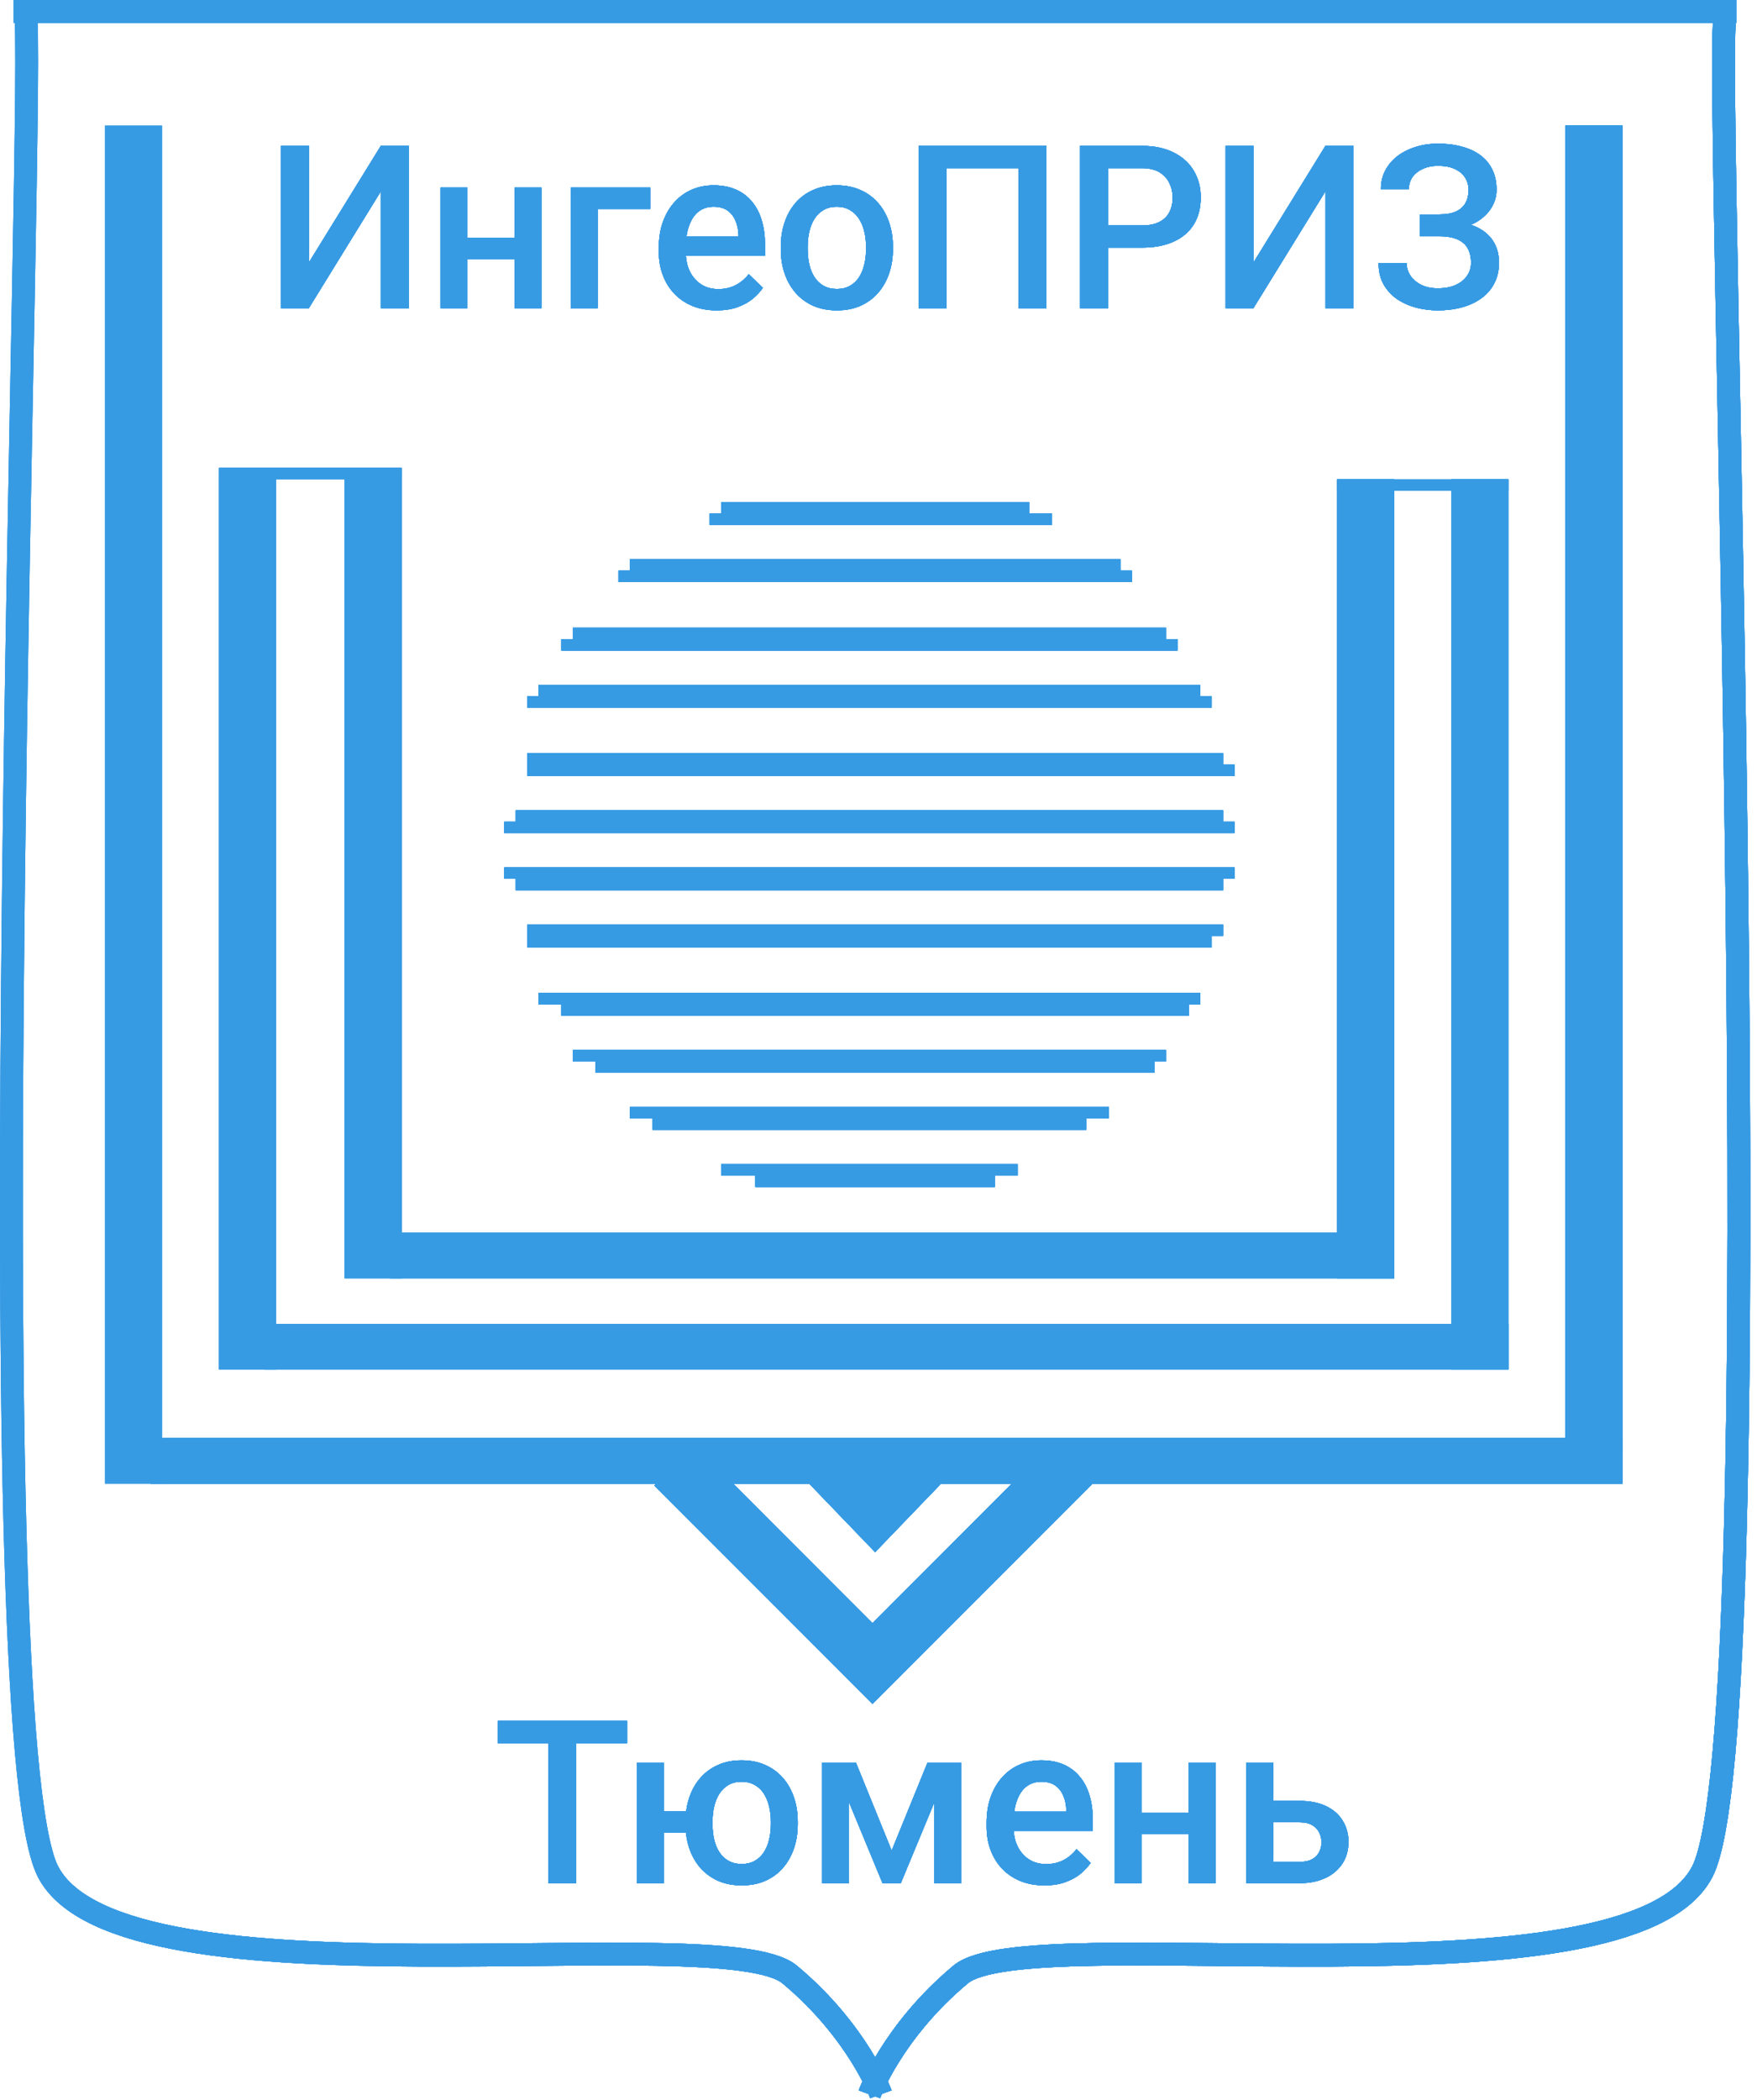 <svg width="154" height="184" viewBox="0 0 154 184" fill="none" xmlns="http://www.w3.org/2000/svg">
<line x1="32.703" y1="42" x2="32.703" y2="112" stroke="#379BE4" stroke-width="5"/>
<line x1="21.703" y1="42" x2="21.703" y2="120" stroke="#379BE4" stroke-width="5"/>
<line x1="11.703" y1="11" x2="11.703" y2="130" stroke="#379BE4" stroke-width="5"/>
<line x1="139.703" y1="11" x2="139.703" y2="127" stroke="#379BE4" stroke-width="5"/>
<line x1="129.703" y1="42" x2="129.703" y2="120" stroke="#379BE4" stroke-width="5"/>
<line x1="119.703" y1="42" x2="119.703" y2="112" stroke="#379BE4" stroke-width="5"/>
<line x1="34.203" y1="110" x2="122.203" y2="110" stroke="#379BE4" stroke-width="4"/>
<line x1="23.203" y1="118" x2="132.203" y2="118" stroke="#379BE4" stroke-width="4"/>
<line x1="13.203" y1="128" x2="142.203" y2="128" stroke="#379BE4" stroke-width="4"/>
<line x1="19.203" y1="41.5" x2="35.203" y2="41.5" stroke="#379BE4"/>
<line x1="63.203" y1="102.5" x2="89.203" y2="102.5" stroke="#379BE4"/>
<line x1="57.203" y1="98.5" x2="95.203" y2="98.5" stroke="#379BE4"/>
<line x1="52.203" y1="93.5" x2="101.203" y2="93.5" stroke="#379BE4"/>
<line x1="49.203" y1="88.5" x2="104.203" y2="88.5" stroke="#379BE4"/>
<path d="M46.203 82.5H106.203M45.203 77.5H107.203" stroke="#379BE4"/>
<line x1="55.203" y1="97.5" x2="97.203" y2="97.5" stroke="#379BE4"/>
<line x1="50.203" y1="92.5" x2="102.203" y2="92.5" stroke="#379BE4"/>
<line x1="47.203" y1="87.5" x2="105.203" y2="87.5" stroke="#379BE4"/>
<line x1="46.203" y1="81.5" x2="107.203" y2="81.5" stroke="#379BE4"/>
<line x1="44.203" y1="72.5" x2="108.203" y2="72.5" stroke="#379BE4"/>
<line x1="46.203" y1="67.5" x2="108.203" y2="67.5" stroke="#379BE4"/>
<line x1="46.203" y1="61.5" x2="106.203" y2="61.5" stroke="#379BE4"/>
<line x1="49.203" y1="56.5" x2="103.203" y2="56.5" stroke="#379BE4"/>
<line x1="45.203" y1="71.5" x2="107.203" y2="71.5" stroke="#379BE4"/>
<line x1="46.203" y1="66.5" x2="107.203" y2="66.5" stroke="#379BE4"/>
<line x1="47.203" y1="60.5" x2="105.203" y2="60.5" stroke="#379BE4"/>
<line x1="50.203" y1="55.5" x2="102.203" y2="55.5" stroke="#379BE4"/>
<line x1="55.203" y1="49.5" x2="98.203" y2="49.5" stroke="#379BE4"/>
<line x1="63.203" y1="44.5" x2="90.203" y2="44.5" stroke="#379BE4"/>
<line x1="62.203" y1="45.5" x2="92.203" y2="45.5" stroke="#379BE4"/>
<line x1="54.203" y1="50.5" x2="99.203" y2="50.5" stroke="#379BE4"/>
<line x1="44.203" y1="76.5" x2="108.203" y2="76.5" stroke="#379BE4"/>
<line x1="66.203" y1="103.5" x2="87.203" y2="103.5" stroke="#379BE4"/>
<path d="M59.118 128.392L76.473 145.762L85.219 137.008L93.964 128.255" stroke="#379BE4" stroke-width="5"/>
<path d="M76.703 136L70.208 129.25H83.198L76.703 136Z" fill="#379BE4"/>
<path d="M50.498 150.781V165H48.066V150.781H50.498ZM54.961 150.781V152.734H43.643V150.781H54.961ZM61.826 158.701V160.576H56.162V158.701H61.826ZM58.174 154.434V165H55.82V154.434H58.174ZM60.088 159.834V159.609C60.088 158.848 60.199 158.141 60.42 157.49C60.641 156.833 60.964 156.263 61.387 155.781C61.81 155.293 62.324 154.915 62.93 154.648C63.535 154.375 64.222 154.238 64.99 154.238C65.772 154.238 66.465 154.375 67.07 154.648C67.682 154.915 68.2 155.293 68.623 155.781C69.046 156.263 69.368 156.833 69.59 157.49C69.811 158.141 69.922 158.848 69.922 159.609V159.834C69.922 160.596 69.811 161.302 69.59 161.953C69.368 162.604 69.046 163.174 68.623 163.662C68.206 164.144 67.692 164.521 67.08 164.795C66.475 165.062 65.784 165.195 65.01 165.195C64.235 165.195 63.545 165.062 62.94 164.795C62.334 164.521 61.816 164.144 61.387 163.662C60.964 163.174 60.641 162.604 60.42 161.953C60.199 161.302 60.088 160.596 60.088 159.834ZM62.451 159.609V159.834C62.451 160.309 62.5 160.758 62.598 161.182C62.695 161.605 62.848 161.976 63.057 162.295C63.265 162.614 63.532 162.865 63.857 163.047C64.183 163.229 64.567 163.32 65.01 163.32C65.453 163.32 65.833 163.229 66.152 163.047C66.478 162.865 66.745 162.614 66.953 162.295C67.162 161.976 67.314 161.605 67.412 161.182C67.516 160.758 67.568 160.309 67.568 159.834V159.609C67.568 159.141 67.516 158.698 67.412 158.281C67.314 157.858 67.162 157.484 66.953 157.158C66.745 156.833 66.478 156.579 66.152 156.396C65.827 156.208 65.439 156.113 64.99 156.113C64.554 156.113 64.173 156.208 63.848 156.396C63.529 156.579 63.265 156.833 63.057 157.158C62.848 157.484 62.695 157.858 62.598 158.281C62.5 158.698 62.451 159.141 62.451 159.609ZM78.154 162.148L81.299 154.434H83.34L78.955 165H77.353L72.978 154.434H75.019L78.154 162.148ZM74.414 154.434V165H72.061V154.434H74.414ZM81.894 165V154.434H84.258V165H81.894ZM91.553 165.195C90.772 165.195 90.065 165.068 89.434 164.814C88.809 164.554 88.275 164.193 87.832 163.73C87.396 163.268 87.061 162.725 86.826 162.1C86.592 161.475 86.475 160.801 86.475 160.078V159.688C86.475 158.861 86.595 158.112 86.836 157.441C87.077 156.771 87.412 156.198 87.842 155.723C88.272 155.241 88.779 154.873 89.365 154.619C89.951 154.365 90.586 154.238 91.269 154.238C92.025 154.238 92.686 154.365 93.252 154.619C93.818 154.873 94.287 155.231 94.658 155.693C95.036 156.149 95.316 156.693 95.498 157.324C95.687 157.956 95.781 158.652 95.781 159.414V160.42H87.617V158.73H93.457V158.545C93.444 158.122 93.359 157.725 93.203 157.354C93.053 156.982 92.822 156.683 92.51 156.455C92.197 156.227 91.781 156.113 91.26 156.113C90.869 156.113 90.521 156.198 90.215 156.367C89.915 156.53 89.665 156.768 89.463 157.08C89.261 157.393 89.105 157.77 88.994 158.213C88.89 158.649 88.838 159.141 88.838 159.688V160.078C88.838 160.54 88.9 160.97 89.023 161.367C89.154 161.758 89.342 162.1 89.59 162.393C89.837 162.686 90.137 162.917 90.488 163.086C90.84 163.249 91.24 163.33 91.689 163.33C92.256 163.33 92.76 163.216 93.203 162.988C93.646 162.76 94.03 162.438 94.356 162.021L95.596 163.223C95.368 163.555 95.072 163.874 94.707 164.18C94.342 164.479 93.897 164.723 93.369 164.912C92.848 165.101 92.243 165.195 91.553 165.195ZM104.834 158.848V160.703H99.365V158.848H104.834ZM100.049 154.434V165H97.695V154.434H100.049ZM106.533 154.434V165H104.18V154.434H106.533ZM110.791 157.793H113.906C114.818 157.793 115.592 157.946 116.23 158.252C116.868 158.558 117.354 158.984 117.686 159.531C118.024 160.072 118.193 160.69 118.193 161.387C118.193 161.901 118.099 162.38 117.91 162.822C117.721 163.258 117.441 163.639 117.07 163.965C116.706 164.29 116.257 164.544 115.723 164.727C115.195 164.909 114.59 165 113.906 165H109.229V154.434H111.592V163.135H113.906C114.375 163.135 114.749 163.053 115.029 162.891C115.309 162.728 115.511 162.516 115.635 162.256C115.765 161.995 115.83 161.719 115.83 161.426C115.83 161.126 115.765 160.843 115.635 160.576C115.511 160.309 115.309 160.091 115.029 159.922C114.749 159.753 114.375 159.668 113.906 159.668H110.791V157.793Z" fill="#379BE4"/>
<path d="M27.07 23.006L33.379 12.781H35.83V27H33.379V16.766L27.07 27H24.629V12.781H27.07V23.006ZM45.752 20.848V22.703H40.283V20.848H45.752ZM40.967 16.434V27H38.613V16.434H40.967ZM47.451 16.434V27H45.098V16.434H47.451ZM56.992 16.434V18.309H52.383V27H50.029V16.434H56.992ZM62.822 27.195C62.041 27.195 61.335 27.068 60.703 26.814C60.078 26.554 59.544 26.193 59.102 25.73C58.665 25.268 58.33 24.725 58.096 24.1C57.861 23.475 57.744 22.801 57.744 22.078V21.688C57.744 20.861 57.865 20.112 58.105 19.441C58.346 18.771 58.682 18.198 59.111 17.723C59.541 17.241 60.049 16.873 60.635 16.619C61.221 16.365 61.855 16.238 62.539 16.238C63.294 16.238 63.955 16.365 64.522 16.619C65.088 16.873 65.557 17.231 65.928 17.693C66.305 18.149 66.585 18.693 66.768 19.324C66.956 19.956 67.051 20.652 67.051 21.414V22.42H58.887V20.73H64.727V20.545C64.713 20.122 64.629 19.725 64.473 19.354C64.323 18.982 64.092 18.683 63.779 18.455C63.467 18.227 63.05 18.113 62.529 18.113C62.139 18.113 61.79 18.198 61.484 18.367C61.185 18.53 60.934 18.768 60.732 19.08C60.531 19.393 60.374 19.77 60.264 20.213C60.16 20.649 60.107 21.141 60.107 21.688V22.078C60.107 22.54 60.169 22.97 60.293 23.367C60.423 23.758 60.612 24.1 60.859 24.393C61.107 24.686 61.406 24.917 61.758 25.086C62.109 25.249 62.51 25.33 62.959 25.33C63.525 25.33 64.03 25.216 64.473 24.988C64.915 24.76 65.299 24.438 65.625 24.021L66.865 25.223C66.637 25.555 66.341 25.874 65.977 26.18C65.612 26.479 65.166 26.723 64.639 26.912C64.118 27.101 63.512 27.195 62.822 27.195ZM68.438 21.834V21.609C68.438 20.848 68.548 20.141 68.769 19.49C68.991 18.833 69.31 18.263 69.727 17.781C70.15 17.293 70.664 16.915 71.269 16.648C71.882 16.375 72.572 16.238 73.34 16.238C74.115 16.238 74.805 16.375 75.41 16.648C76.022 16.915 76.54 17.293 76.963 17.781C77.386 18.263 77.708 18.833 77.93 19.49C78.151 20.141 78.262 20.848 78.262 21.609V21.834C78.262 22.596 78.151 23.302 77.93 23.953C77.708 24.604 77.386 25.174 76.963 25.662C76.54 26.144 76.025 26.521 75.42 26.795C74.814 27.062 74.128 27.195 73.359 27.195C72.585 27.195 71.891 27.062 71.279 26.795C70.674 26.521 70.159 26.144 69.736 25.662C69.313 25.174 68.991 24.604 68.769 23.953C68.548 23.302 68.438 22.596 68.438 21.834ZM70.791 21.609V21.834C70.791 22.309 70.84 22.759 70.938 23.182C71.035 23.605 71.188 23.976 71.397 24.295C71.605 24.614 71.872 24.865 72.197 25.047C72.523 25.229 72.91 25.32 73.359 25.32C73.796 25.32 74.173 25.229 74.492 25.047C74.818 24.865 75.085 24.614 75.293 24.295C75.501 23.976 75.654 23.605 75.752 23.182C75.856 22.759 75.908 22.309 75.908 21.834V21.609C75.908 21.141 75.856 20.698 75.752 20.281C75.654 19.858 75.498 19.484 75.283 19.158C75.075 18.833 74.808 18.579 74.482 18.396C74.163 18.208 73.783 18.113 73.34 18.113C72.897 18.113 72.513 18.208 72.188 18.396C71.868 18.579 71.605 18.833 71.397 19.158C71.188 19.484 71.035 19.858 70.938 20.281C70.84 20.698 70.791 21.141 70.791 21.609ZM91.719 12.781V27H89.277V14.734H82.959V27H80.518V12.781H91.719ZM100.068 21.697H96.367V19.754H100.068C100.713 19.754 101.234 19.65 101.631 19.441C102.028 19.233 102.318 18.947 102.5 18.582C102.689 18.211 102.783 17.788 102.783 17.312C102.783 16.863 102.689 16.443 102.5 16.053C102.318 15.656 102.028 15.337 101.631 15.096C101.234 14.855 100.713 14.734 100.068 14.734H97.119V27H94.668V12.781H100.068C101.169 12.781 102.103 12.977 102.871 13.367C103.646 13.751 104.235 14.285 104.639 14.969C105.042 15.646 105.244 16.421 105.244 17.293C105.244 18.211 105.042 18.999 104.639 19.656C104.235 20.314 103.646 20.818 102.871 21.17C102.103 21.521 101.169 21.697 100.068 21.697ZM109.863 23.006L116.172 12.781H118.623V27H116.172V16.766L109.863 27H107.422V12.781H109.863V23.006ZM126.436 20.184H124.463V18.787H126.162C126.768 18.787 127.259 18.699 127.637 18.523C128.014 18.341 128.288 18.09 128.457 17.771C128.633 17.446 128.721 17.068 128.721 16.639C128.721 16.255 128.623 15.903 128.428 15.584C128.239 15.265 127.946 15.011 127.549 14.822C127.152 14.627 126.641 14.529 126.016 14.529C125.547 14.529 125.12 14.614 124.736 14.783C124.352 14.953 124.046 15.19 123.818 15.496C123.597 15.802 123.486 16.163 123.486 16.58H121.035C121.035 15.962 121.165 15.408 121.426 14.92C121.693 14.425 122.054 14.005 122.51 13.66C122.972 13.315 123.503 13.051 124.102 12.869C124.707 12.68 125.345 12.586 126.016 12.586C126.797 12.586 127.503 12.674 128.135 12.85C128.766 13.019 129.31 13.273 129.766 13.611C130.221 13.95 130.57 14.373 130.811 14.881C131.051 15.382 131.172 15.965 131.172 16.629C131.172 17.117 131.058 17.576 130.83 18.006C130.609 18.436 130.29 18.813 129.873 19.139C129.456 19.464 128.955 19.721 128.369 19.91C127.79 20.092 127.145 20.184 126.436 20.184ZM124.463 19.334H126.436C127.223 19.334 127.923 19.415 128.535 19.578C129.147 19.741 129.665 19.979 130.088 20.291C130.511 20.604 130.833 20.991 131.055 21.453C131.276 21.909 131.387 22.433 131.387 23.025C131.387 23.689 131.253 24.282 130.986 24.803C130.726 25.317 130.355 25.753 129.873 26.111C129.391 26.469 128.822 26.74 128.164 26.922C127.513 27.104 126.797 27.195 126.016 27.195C125.384 27.195 124.759 27.117 124.141 26.961C123.529 26.798 122.972 26.551 122.471 26.219C121.976 25.88 121.579 25.451 121.279 24.93C120.98 24.409 120.83 23.784 120.83 23.055H123.291C123.291 23.458 123.405 23.829 123.633 24.168C123.867 24.5 124.186 24.767 124.59 24.969C125 25.164 125.475 25.262 126.016 25.262C126.634 25.262 127.158 25.164 127.588 24.969C128.024 24.773 128.356 24.506 128.584 24.168C128.818 23.829 128.936 23.449 128.936 23.025C128.936 22.622 128.874 22.273 128.75 21.98C128.633 21.681 128.457 21.44 128.223 21.258C127.988 21.069 127.699 20.929 127.354 20.838C127.008 20.747 126.611 20.701 126.162 20.701H124.463V19.334Z" fill="#379BE4"/>
<line x1="1.203" y1="1" x2="152.203" y2="1" stroke="#379BE4" stroke-width="2"/>
<path d="M2.206 1C3.244 3.983 -2.271 151.5 4.211 164C10.692 176.5 63.216 168 69.211 173C75.206 178 77.211 183.5 77.211 183.5" stroke="#379BE4" stroke-width="2"/>
<path d="M151.203 1.5C150.165 4.483 155.685 151.5 149.203 164C142.722 176.5 90.198 168 84.203 173C78.208 178 76.203 183.5 76.203 183.5" stroke="#379BE4" stroke-width="2"/>
<line x1="32.703" y1="42" x2="32.703" y2="112" stroke="#379BE4" stroke-width="5"/>
<line x1="21.703" y1="42" x2="21.703" y2="120" stroke="#379BE4" stroke-width="5"/>
<line x1="11.703" y1="11" x2="11.703" y2="130" stroke="#379BE4" stroke-width="5"/>
<line x1="139.703" y1="11" x2="139.703" y2="127" stroke="#379BE4" stroke-width="5"/>
<line x1="129.703" y1="42" x2="129.703" y2="120" stroke="#379BE4" stroke-width="5"/>
<line x1="119.703" y1="42" x2="119.703" y2="112" stroke="#379BE4" stroke-width="5"/>
<line x1="34.203" y1="110" x2="122.203" y2="110" stroke="#379BE4" stroke-width="4"/>
<line x1="23.203" y1="118" x2="132.203" y2="118" stroke="#379BE4" stroke-width="4"/>
<line x1="13.203" y1="128" x2="142.203" y2="128" stroke="#379BE4" stroke-width="4"/>
<line x1="19.203" y1="41.5" x2="35.203" y2="41.5" stroke="#379BE4"/>
<line x1="117.203" y1="42.5" x2="132.203" y2="42.5" stroke="#379BE4"/>
<line x1="63.203" y1="102.5" x2="89.203" y2="102.5" stroke="#379BE4"/>
<line x1="57.203" y1="98.5" x2="95.203" y2="98.5" stroke="#379BE4"/>
<line x1="52.203" y1="93.5" x2="101.203" y2="93.5" stroke="#379BE4"/>
<line x1="49.203" y1="88.5" x2="104.203" y2="88.5" stroke="#379BE4"/>
<path d="M46.203 82.5H106.203M45.203 77.5H107.203" stroke="#379BE4"/>
<line x1="55.203" y1="97.5" x2="97.203" y2="97.5" stroke="#379BE4"/>
<line x1="50.203" y1="92.5" x2="102.203" y2="92.5" stroke="#379BE4"/>
<line x1="47.203" y1="87.5" x2="105.203" y2="87.5" stroke="#379BE4"/>
<line x1="46.203" y1="81.5" x2="107.203" y2="81.5" stroke="#379BE4"/>
<line x1="44.203" y1="72.5" x2="108.203" y2="72.5" stroke="#379BE4"/>
<line x1="46.203" y1="67.5" x2="108.203" y2="67.5" stroke="#379BE4"/>
<line x1="46.203" y1="61.5" x2="106.203" y2="61.5" stroke="#379BE4"/>
<line x1="49.203" y1="56.5" x2="103.203" y2="56.5" stroke="#379BE4"/>
<line x1="45.203" y1="71.5" x2="107.203" y2="71.5" stroke="#379BE4"/>
<line x1="46.203" y1="66.5" x2="107.203" y2="66.5" stroke="#379BE4"/>
<line x1="47.203" y1="60.5" x2="105.203" y2="60.5" stroke="#379BE4"/>
<line x1="50.203" y1="55.5" x2="102.203" y2="55.5" stroke="#379BE4"/>
<line x1="55.203" y1="49.5" x2="98.203" y2="49.5" stroke="#379BE4"/>
<line x1="63.203" y1="44.5" x2="90.203" y2="44.5" stroke="#379BE4"/>
<line x1="62.203" y1="45.5" x2="92.203" y2="45.5" stroke="#379BE4"/>
<line x1="54.203" y1="50.5" x2="99.203" y2="50.5" stroke="#379BE4"/>
<line x1="44.203" y1="76.5" x2="108.203" y2="76.5" stroke="#379BE4"/>
<line x1="66.203" y1="103.5" x2="87.203" y2="103.5" stroke="#379BE4"/>
<path d="M59.118 128.392L76.473 145.762L85.219 137.008L93.964 128.255" stroke="#379BE4" stroke-width="5"/>
<path d="M76.703 136L70.208 129.25H83.198L76.703 136Z" fill="#379BE4"/>
<path d="M50.498 150.781V165H48.066V150.781H50.498ZM54.961 150.781V152.734H43.643V150.781H54.961ZM61.826 158.701V160.576H56.162V158.701H61.826ZM58.174 154.434V165H55.82V154.434H58.174ZM60.088 159.834V159.609C60.088 158.848 60.199 158.141 60.42 157.49C60.641 156.833 60.964 156.263 61.387 155.781C61.81 155.293 62.324 154.915 62.93 154.648C63.535 154.375 64.222 154.238 64.99 154.238C65.772 154.238 66.465 154.375 67.07 154.648C67.682 154.915 68.2 155.293 68.623 155.781C69.046 156.263 69.368 156.833 69.59 157.49C69.811 158.141 69.922 158.848 69.922 159.609V159.834C69.922 160.596 69.811 161.302 69.59 161.953C69.368 162.604 69.046 163.174 68.623 163.662C68.206 164.144 67.692 164.521 67.08 164.795C66.475 165.062 65.784 165.195 65.01 165.195C64.235 165.195 63.545 165.062 62.94 164.795C62.334 164.521 61.816 164.144 61.387 163.662C60.964 163.174 60.641 162.604 60.42 161.953C60.199 161.302 60.088 160.596 60.088 159.834ZM62.451 159.609V159.834C62.451 160.309 62.5 160.758 62.598 161.182C62.695 161.605 62.848 161.976 63.057 162.295C63.265 162.614 63.532 162.865 63.857 163.047C64.183 163.229 64.567 163.32 65.01 163.32C65.453 163.32 65.833 163.229 66.152 163.047C66.478 162.865 66.745 162.614 66.953 162.295C67.162 161.976 67.314 161.605 67.412 161.182C67.516 160.758 67.568 160.309 67.568 159.834V159.609C67.568 159.141 67.516 158.698 67.412 158.281C67.314 157.858 67.162 157.484 66.953 157.158C66.745 156.833 66.478 156.579 66.152 156.396C65.827 156.208 65.439 156.113 64.99 156.113C64.554 156.113 64.173 156.208 63.848 156.396C63.529 156.579 63.265 156.833 63.057 157.158C62.848 157.484 62.695 157.858 62.598 158.281C62.5 158.698 62.451 159.141 62.451 159.609ZM78.154 162.148L81.299 154.434H83.34L78.955 165H77.353L72.978 154.434H75.019L78.154 162.148ZM74.414 154.434V165H72.061V154.434H74.414ZM81.894 165V154.434H84.258V165H81.894ZM91.553 165.195C90.772 165.195 90.065 165.068 89.434 164.814C88.809 164.554 88.275 164.193 87.832 163.73C87.396 163.268 87.061 162.725 86.826 162.1C86.592 161.475 86.475 160.801 86.475 160.078V159.688C86.475 158.861 86.595 158.112 86.836 157.441C87.077 156.771 87.412 156.198 87.842 155.723C88.272 155.241 88.779 154.873 89.365 154.619C89.951 154.365 90.586 154.238 91.269 154.238C92.025 154.238 92.686 154.365 93.252 154.619C93.818 154.873 94.287 155.231 94.658 155.693C95.036 156.149 95.316 156.693 95.498 157.324C95.687 157.956 95.781 158.652 95.781 159.414V160.42H87.617V158.73H93.457V158.545C93.444 158.122 93.359 157.725 93.203 157.354C93.053 156.982 92.822 156.683 92.51 156.455C92.197 156.227 91.781 156.113 91.26 156.113C90.869 156.113 90.521 156.198 90.215 156.367C89.915 156.53 89.665 156.768 89.463 157.08C89.261 157.393 89.105 157.77 88.994 158.213C88.89 158.649 88.838 159.141 88.838 159.688V160.078C88.838 160.54 88.9 160.97 89.023 161.367C89.154 161.758 89.342 162.1 89.59 162.393C89.837 162.686 90.137 162.917 90.488 163.086C90.84 163.249 91.24 163.33 91.689 163.33C92.256 163.33 92.76 163.216 93.203 162.988C93.646 162.76 94.03 162.438 94.356 162.021L95.596 163.223C95.368 163.555 95.072 163.874 94.707 164.18C94.342 164.479 93.897 164.723 93.369 164.912C92.848 165.101 92.243 165.195 91.553 165.195ZM104.834 158.848V160.703H99.365V158.848H104.834ZM100.049 154.434V165H97.695V154.434H100.049ZM106.533 154.434V165H104.18V154.434H106.533ZM110.791 157.793H113.906C114.818 157.793 115.592 157.946 116.23 158.252C116.868 158.558 117.354 158.984 117.686 159.531C118.024 160.072 118.193 160.69 118.193 161.387C118.193 161.901 118.099 162.38 117.91 162.822C117.721 163.258 117.441 163.639 117.07 163.965C116.706 164.29 116.257 164.544 115.723 164.727C115.195 164.909 114.59 165 113.906 165H109.229V154.434H111.592V163.135H113.906C114.375 163.135 114.749 163.053 115.029 162.891C115.309 162.728 115.511 162.516 115.635 162.256C115.765 161.995 115.83 161.719 115.83 161.426C115.83 161.126 115.765 160.843 115.635 160.576C115.511 160.309 115.309 160.091 115.029 159.922C114.749 159.753 114.375 159.668 113.906 159.668H110.791V157.793Z" fill="#379BE4"/>
<path d="M27.07 23.006L33.379 12.781H35.83V27H33.379V16.766L27.07 27H24.629V12.781H27.07V23.006ZM45.752 20.848V22.703H40.283V20.848H45.752ZM40.967 16.434V27H38.613V16.434H40.967ZM47.451 16.434V27H45.098V16.434H47.451ZM56.992 16.434V18.309H52.383V27H50.029V16.434H56.992ZM62.822 27.195C62.041 27.195 61.335 27.068 60.703 26.814C60.078 26.554 59.544 26.193 59.102 25.73C58.665 25.268 58.33 24.725 58.096 24.1C57.861 23.475 57.744 22.801 57.744 22.078V21.688C57.744 20.861 57.865 20.112 58.105 19.441C58.346 18.771 58.682 18.198 59.111 17.723C59.541 17.241 60.049 16.873 60.635 16.619C61.221 16.365 61.855 16.238 62.539 16.238C63.294 16.238 63.955 16.365 64.522 16.619C65.088 16.873 65.557 17.231 65.928 17.693C66.305 18.149 66.585 18.693 66.768 19.324C66.956 19.956 67.051 20.652 67.051 21.414V22.42H58.887V20.73H64.727V20.545C64.713 20.122 64.629 19.725 64.473 19.354C64.323 18.982 64.092 18.683 63.779 18.455C63.467 18.227 63.05 18.113 62.529 18.113C62.139 18.113 61.79 18.198 61.484 18.367C61.185 18.53 60.934 18.768 60.732 19.08C60.531 19.393 60.374 19.77 60.264 20.213C60.16 20.649 60.107 21.141 60.107 21.688V22.078C60.107 22.54 60.169 22.97 60.293 23.367C60.423 23.758 60.612 24.1 60.859 24.393C61.107 24.686 61.406 24.917 61.758 25.086C62.109 25.249 62.51 25.33 62.959 25.33C63.525 25.33 64.03 25.216 64.473 24.988C64.915 24.76 65.299 24.438 65.625 24.021L66.865 25.223C66.637 25.555 66.341 25.874 65.977 26.18C65.612 26.479 65.166 26.723 64.639 26.912C64.118 27.101 63.512 27.195 62.822 27.195ZM68.438 21.834V21.609C68.438 20.848 68.548 20.141 68.769 19.49C68.991 18.833 69.31 18.263 69.727 17.781C70.15 17.293 70.664 16.915 71.269 16.648C71.882 16.375 72.572 16.238 73.34 16.238C74.115 16.238 74.805 16.375 75.41 16.648C76.022 16.915 76.54 17.293 76.963 17.781C77.386 18.263 77.708 18.833 77.93 19.49C78.151 20.141 78.262 20.848 78.262 21.609V21.834C78.262 22.596 78.151 23.302 77.93 23.953C77.708 24.604 77.386 25.174 76.963 25.662C76.54 26.144 76.025 26.521 75.42 26.795C74.814 27.062 74.128 27.195 73.359 27.195C72.585 27.195 71.891 27.062 71.279 26.795C70.674 26.521 70.159 26.144 69.736 25.662C69.313 25.174 68.991 24.604 68.769 23.953C68.548 23.302 68.438 22.596 68.438 21.834ZM70.791 21.609V21.834C70.791 22.309 70.84 22.759 70.938 23.182C71.035 23.605 71.188 23.976 71.397 24.295C71.605 24.614 71.872 24.865 72.197 25.047C72.523 25.229 72.91 25.32 73.359 25.32C73.796 25.32 74.173 25.229 74.492 25.047C74.818 24.865 75.085 24.614 75.293 24.295C75.501 23.976 75.654 23.605 75.752 23.182C75.856 22.759 75.908 22.309 75.908 21.834V21.609C75.908 21.141 75.856 20.698 75.752 20.281C75.654 19.858 75.498 19.484 75.283 19.158C75.075 18.833 74.808 18.579 74.482 18.396C74.163 18.208 73.783 18.113 73.34 18.113C72.897 18.113 72.513 18.208 72.188 18.396C71.868 18.579 71.605 18.833 71.397 19.158C71.188 19.484 71.035 19.858 70.938 20.281C70.84 20.698 70.791 21.141 70.791 21.609ZM91.719 12.781V27H89.277V14.734H82.959V27H80.518V12.781H91.719ZM100.068 21.697H96.367V19.754H100.068C100.713 19.754 101.234 19.65 101.631 19.441C102.028 19.233 102.318 18.947 102.5 18.582C102.689 18.211 102.783 17.788 102.783 17.312C102.783 16.863 102.689 16.443 102.5 16.053C102.318 15.656 102.028 15.337 101.631 15.096C101.234 14.855 100.713 14.734 100.068 14.734H97.119V27H94.668V12.781H100.068C101.169 12.781 102.103 12.977 102.871 13.367C103.646 13.751 104.235 14.285 104.639 14.969C105.042 15.646 105.244 16.421 105.244 17.293C105.244 18.211 105.042 18.999 104.639 19.656C104.235 20.314 103.646 20.818 102.871 21.17C102.103 21.521 101.169 21.697 100.068 21.697ZM109.863 23.006L116.172 12.781H118.623V27H116.172V16.766L109.863 27H107.422V12.781H109.863V23.006ZM126.436 20.184H124.463V18.787H126.162C126.768 18.787 127.259 18.699 127.637 18.523C128.014 18.341 128.288 18.09 128.457 17.771C128.633 17.446 128.721 17.068 128.721 16.639C128.721 16.255 128.623 15.903 128.428 15.584C128.239 15.265 127.946 15.011 127.549 14.822C127.152 14.627 126.641 14.529 126.016 14.529C125.547 14.529 125.12 14.614 124.736 14.783C124.352 14.953 124.046 15.19 123.818 15.496C123.597 15.802 123.486 16.163 123.486 16.58H121.035C121.035 15.962 121.165 15.408 121.426 14.92C121.693 14.425 122.054 14.005 122.51 13.66C122.972 13.315 123.503 13.051 124.102 12.869C124.707 12.68 125.345 12.586 126.016 12.586C126.797 12.586 127.503 12.674 128.135 12.85C128.766 13.019 129.31 13.273 129.766 13.611C130.221 13.95 130.57 14.373 130.811 14.881C131.051 15.382 131.172 15.965 131.172 16.629C131.172 17.117 131.058 17.576 130.83 18.006C130.609 18.436 130.29 18.813 129.873 19.139C129.456 19.464 128.955 19.721 128.369 19.91C127.79 20.092 127.145 20.184 126.436 20.184ZM124.463 19.334H126.436C127.223 19.334 127.923 19.415 128.535 19.578C129.147 19.741 129.665 19.979 130.088 20.291C130.511 20.604 130.833 20.991 131.055 21.453C131.276 21.909 131.387 22.433 131.387 23.025C131.387 23.689 131.253 24.282 130.986 24.803C130.726 25.317 130.355 25.753 129.873 26.111C129.391 26.469 128.822 26.74 128.164 26.922C127.513 27.104 126.797 27.195 126.016 27.195C125.384 27.195 124.759 27.117 124.141 26.961C123.529 26.798 122.972 26.551 122.471 26.219C121.976 25.88 121.579 25.451 121.279 24.93C120.98 24.409 120.83 23.784 120.83 23.055H123.291C123.291 23.458 123.405 23.829 123.633 24.168C123.867 24.5 124.186 24.767 124.59 24.969C125 25.164 125.475 25.262 126.016 25.262C126.634 25.262 127.158 25.164 127.588 24.969C128.024 24.773 128.356 24.506 128.584 24.168C128.818 23.829 128.936 23.449 128.936 23.025C128.936 22.622 128.874 22.273 128.75 21.98C128.633 21.681 128.457 21.44 128.223 21.258C127.988 21.069 127.699 20.929 127.354 20.838C127.008 20.747 126.611 20.701 126.162 20.701H124.463V19.334Z" fill="#379BE4"/>
<line x1="1.203" y1="1" x2="152.203" y2="1" stroke="#379BE4" stroke-width="2"/>
<path d="M2.206 1C3.244 3.983 -2.271 151.5 4.211 164C10.692 176.5 63.216 168 69.211 173C75.206 178 77.211 183.5 77.211 183.5" stroke="#379BE4" stroke-width="2"/>
<path d="M151.203 1.5C150.165 4.483 155.685 151.5 149.203 164C142.722 176.5 90.198 168 84.203 173C78.208 178 76.203 183.5 76.203 183.5" stroke="#379BE4" stroke-width="2"/>
<line x1="32.703" y1="42" x2="32.703" y2="112" stroke="#379BE4" stroke-width="5"/>
<line x1="21.703" y1="42" x2="21.703" y2="120" stroke="#379BE4" stroke-width="5"/>
<line x1="139.703" y1="11" x2="139.703" y2="127" stroke="#379BE4" stroke-width="5"/>
<line x1="129.703" y1="42" x2="129.703" y2="120" stroke="#379BE4" stroke-width="5"/>
<line x1="119.703" y1="42" x2="119.703" y2="112" stroke="#379BE4" stroke-width="5"/>
<line x1="34.203" y1="110" x2="122.203" y2="110" stroke="#379BE4" stroke-width="4"/>
<line x1="23.203" y1="118" x2="132.203" y2="118" stroke="#379BE4" stroke-width="4"/>
<line x1="13.203" y1="128" x2="142.203" y2="128" stroke="#379BE4" stroke-width="4"/>
<line x1="19.203" y1="41.5" x2="35.203" y2="41.5" stroke="#379BE4"/>
<line x1="63.203" y1="102.5" x2="89.203" y2="102.5" stroke="#379BE4"/>
<line x1="57.203" y1="98.5" x2="95.203" y2="98.5" stroke="#379BE4"/>
<line x1="52.203" y1="93.5" x2="101.203" y2="93.5" stroke="#379BE4"/>
<line x1="49.203" y1="88.5" x2="104.203" y2="88.5" stroke="#379BE4"/>
<path d="M46.203 82.5H106.203M45.203 77.5H107.203" stroke="#379BE4"/>
<line x1="55.203" y1="97.5" x2="97.203" y2="97.5" stroke="#379BE4"/>
<line x1="50.203" y1="92.5" x2="102.203" y2="92.5" stroke="#379BE4"/>
<line x1="47.203" y1="87.5" x2="105.203" y2="87.5" stroke="#379BE4"/>
<line x1="46.203" y1="81.5" x2="107.203" y2="81.5" stroke="#379BE4"/>
<line x1="44.203" y1="72.5" x2="108.203" y2="72.5" stroke="#379BE4"/>
<line x1="46.203" y1="67.5" x2="108.203" y2="67.5" stroke="#379BE4"/>
<line x1="46.203" y1="61.5" x2="106.203" y2="61.5" stroke="#379BE4"/>
<line x1="49.203" y1="56.5" x2="103.203" y2="56.5" stroke="#379BE4"/>
<line x1="45.203" y1="71.5" x2="107.203" y2="71.5" stroke="#379BE4"/>
<line x1="46.203" y1="66.5" x2="107.203" y2="66.5" stroke="#379BE4"/>
<line x1="47.203" y1="60.5" x2="105.203" y2="60.5" stroke="#379BE4"/>
<line x1="50.203" y1="55.5" x2="102.203" y2="55.5" stroke="#379BE4"/>
<line x1="55.203" y1="49.5" x2="98.203" y2="49.5" stroke="#379BE4"/>
<line x1="63.203" y1="44.5" x2="90.203" y2="44.5" stroke="#379BE4"/>
<line x1="62.203" y1="45.5" x2="92.203" y2="45.5" stroke="#379BE4"/>
<line x1="54.203" y1="50.5" x2="99.203" y2="50.5" stroke="#379BE4"/>
<line x1="44.203" y1="76.5" x2="108.203" y2="76.5" stroke="#379BE4"/>
<line x1="66.203" y1="103.5" x2="87.203" y2="103.5" stroke="#379BE4"/>
<path d="M59.118 128.392L76.473 145.762L85.219 137.008L93.964 128.255" stroke="#379BE4" stroke-width="5"/>
<path d="M76.703 136L70.208 129.25H83.198L76.703 136Z" fill="#379BE4"/>
<path d="M50.498 150.781V165H48.066V150.781H50.498ZM54.961 150.781V152.734H43.643V150.781H54.961ZM61.826 158.701V160.576H56.162V158.701H61.826ZM58.174 154.434V165H55.82V154.434H58.174ZM60.088 159.834V159.609C60.088 158.848 60.199 158.141 60.42 157.49C60.641 156.833 60.964 156.263 61.387 155.781C61.81 155.293 62.324 154.915 62.93 154.648C63.535 154.375 64.222 154.238 64.99 154.238C65.772 154.238 66.465 154.375 67.07 154.648C67.682 154.915 68.2 155.293 68.623 155.781C69.046 156.263 69.368 156.833 69.59 157.49C69.811 158.141 69.922 158.848 69.922 159.609V159.834C69.922 160.596 69.811 161.302 69.59 161.953C69.368 162.604 69.046 163.174 68.623 163.662C68.206 164.144 67.692 164.521 67.08 164.795C66.475 165.062 65.784 165.195 65.01 165.195C64.235 165.195 63.545 165.062 62.94 164.795C62.334 164.521 61.816 164.144 61.387 163.662C60.964 163.174 60.641 162.604 60.42 161.953C60.199 161.302 60.088 160.596 60.088 159.834ZM62.451 159.609V159.834C62.451 160.309 62.5 160.758 62.598 161.182C62.695 161.605 62.848 161.976 63.057 162.295C63.265 162.614 63.532 162.865 63.857 163.047C64.183 163.229 64.567 163.32 65.01 163.32C65.453 163.32 65.833 163.229 66.152 163.047C66.478 162.865 66.745 162.614 66.953 162.295C67.162 161.976 67.314 161.605 67.412 161.182C67.516 160.758 67.568 160.309 67.568 159.834V159.609C67.568 159.141 67.516 158.698 67.412 158.281C67.314 157.858 67.162 157.484 66.953 157.158C66.745 156.833 66.478 156.579 66.152 156.396C65.827 156.208 65.439 156.113 64.99 156.113C64.554 156.113 64.173 156.208 63.848 156.396C63.529 156.579 63.265 156.833 63.057 157.158C62.848 157.484 62.695 157.858 62.598 158.281C62.5 158.698 62.451 159.141 62.451 159.609ZM78.154 162.148L81.299 154.434H83.34L78.955 165H77.353L72.978 154.434H75.019L78.154 162.148ZM74.414 154.434V165H72.061V154.434H74.414ZM81.894 165V154.434H84.258V165H81.894ZM91.553 165.195C90.772 165.195 90.065 165.068 89.434 164.814C88.809 164.554 88.275 164.193 87.832 163.73C87.396 163.268 87.061 162.725 86.826 162.1C86.592 161.475 86.475 160.801 86.475 160.078V159.688C86.475 158.861 86.595 158.112 86.836 157.441C87.077 156.771 87.412 156.198 87.842 155.723C88.272 155.241 88.779 154.873 89.365 154.619C89.951 154.365 90.586 154.238 91.269 154.238C92.025 154.238 92.686 154.365 93.252 154.619C93.818 154.873 94.287 155.231 94.658 155.693C95.036 156.149 95.316 156.693 95.498 157.324C95.687 157.956 95.781 158.652 95.781 159.414V160.42H87.617V158.73H93.457V158.545C93.444 158.122 93.359 157.725 93.203 157.354C93.053 156.982 92.822 156.683 92.51 156.455C92.197 156.227 91.781 156.113 91.26 156.113C90.869 156.113 90.521 156.198 90.215 156.367C89.915 156.53 89.665 156.768 89.463 157.08C89.261 157.393 89.105 157.77 88.994 158.213C88.89 158.649 88.838 159.141 88.838 159.688V160.078C88.838 160.54 88.9 160.97 89.023 161.367C89.154 161.758 89.342 162.1 89.59 162.393C89.837 162.686 90.137 162.917 90.488 163.086C90.84 163.249 91.24 163.33 91.689 163.33C92.256 163.33 92.76 163.216 93.203 162.988C93.646 162.76 94.03 162.438 94.356 162.021L95.596 163.223C95.368 163.555 95.072 163.874 94.707 164.18C94.342 164.479 93.897 164.723 93.369 164.912C92.848 165.101 92.243 165.195 91.553 165.195ZM104.834 158.848V160.703H99.365V158.848H104.834ZM100.049 154.434V165H97.695V154.434H100.049ZM106.533 154.434V165H104.18V154.434H106.533ZM110.791 157.793H113.906C114.818 157.793 115.592 157.946 116.23 158.252C116.868 158.558 117.354 158.984 117.686 159.531C118.024 160.072 118.193 160.69 118.193 161.387C118.193 161.901 118.099 162.38 117.91 162.822C117.721 163.258 117.441 163.639 117.07 163.965C116.706 164.29 116.257 164.544 115.723 164.727C115.195 164.909 114.59 165 113.906 165H109.229V154.434H111.592V163.135H113.906C114.375 163.135 114.749 163.053 115.029 162.891C115.309 162.728 115.511 162.516 115.635 162.256C115.765 161.995 115.83 161.719 115.83 161.426C115.83 161.126 115.765 160.843 115.635 160.576C115.511 160.309 115.309 160.091 115.029 159.922C114.749 159.753 114.375 159.668 113.906 159.668H110.791V157.793Z" fill="#379BE4"/>
<path d="M27.07 23.006L33.379 12.781H35.83V27H33.379V16.766L27.07 27H24.629V12.781H27.07V23.006ZM45.752 20.848V22.703H40.283V20.848H45.752ZM40.967 16.434V27H38.613V16.434H40.967ZM47.451 16.434V27H45.098V16.434H47.451ZM56.992 16.434V18.309H52.383V27H50.029V16.434H56.992ZM62.822 27.195C62.041 27.195 61.335 27.068 60.703 26.814C60.078 26.554 59.544 26.193 59.102 25.73C58.665 25.268 58.33 24.725 58.096 24.1C57.861 23.475 57.744 22.801 57.744 22.078V21.688C57.744 20.861 57.865 20.112 58.105 19.441C58.346 18.771 58.682 18.198 59.111 17.723C59.541 17.241 60.049 16.873 60.635 16.619C61.221 16.365 61.855 16.238 62.539 16.238C63.294 16.238 63.955 16.365 64.522 16.619C65.088 16.873 65.557 17.231 65.928 17.693C66.305 18.149 66.585 18.693 66.768 19.324C66.956 19.956 67.051 20.652 67.051 21.414V22.42H58.887V20.73H64.727V20.545C64.713 20.122 64.629 19.725 64.473 19.354C64.323 18.982 64.092 18.683 63.779 18.455C63.467 18.227 63.05 18.113 62.529 18.113C62.139 18.113 61.79 18.198 61.484 18.367C61.185 18.53 60.934 18.768 60.732 19.08C60.531 19.393 60.374 19.77 60.264 20.213C60.16 20.649 60.107 21.141 60.107 21.688V22.078C60.107 22.54 60.169 22.97 60.293 23.367C60.423 23.758 60.612 24.1 60.859 24.393C61.107 24.686 61.406 24.917 61.758 25.086C62.109 25.249 62.51 25.33 62.959 25.33C63.525 25.33 64.03 25.216 64.473 24.988C64.915 24.76 65.299 24.438 65.625 24.021L66.865 25.223C66.637 25.555 66.341 25.874 65.977 26.18C65.612 26.479 65.166 26.723 64.639 26.912C64.118 27.101 63.512 27.195 62.822 27.195ZM68.438 21.834V21.609C68.438 20.848 68.548 20.141 68.769 19.49C68.991 18.833 69.31 18.263 69.727 17.781C70.15 17.293 70.664 16.915 71.269 16.648C71.882 16.375 72.572 16.238 73.34 16.238C74.115 16.238 74.805 16.375 75.41 16.648C76.022 16.915 76.54 17.293 76.963 17.781C77.386 18.263 77.708 18.833 77.93 19.49C78.151 20.141 78.262 20.848 78.262 21.609V21.834C78.262 22.596 78.151 23.302 77.93 23.953C77.708 24.604 77.386 25.174 76.963 25.662C76.54 26.144 76.025 26.521 75.42 26.795C74.814 27.062 74.128 27.195 73.359 27.195C72.585 27.195 71.891 27.062 71.279 26.795C70.674 26.521 70.159 26.144 69.736 25.662C69.313 25.174 68.991 24.604 68.769 23.953C68.548 23.302 68.438 22.596 68.438 21.834ZM70.791 21.609V21.834C70.791 22.309 70.84 22.759 70.938 23.182C71.035 23.605 71.188 23.976 71.397 24.295C71.605 24.614 71.872 24.865 72.197 25.047C72.523 25.229 72.91 25.32 73.359 25.32C73.796 25.32 74.173 25.229 74.492 25.047C74.818 24.865 75.085 24.614 75.293 24.295C75.501 23.976 75.654 23.605 75.752 23.182C75.856 22.759 75.908 22.309 75.908 21.834V21.609C75.908 21.141 75.856 20.698 75.752 20.281C75.654 19.858 75.498 19.484 75.283 19.158C75.075 18.833 74.808 18.579 74.482 18.396C74.163 18.208 73.783 18.113 73.34 18.113C72.897 18.113 72.513 18.208 72.188 18.396C71.868 18.579 71.605 18.833 71.397 19.158C71.188 19.484 71.035 19.858 70.938 20.281C70.84 20.698 70.791 21.141 70.791 21.609ZM91.719 12.781V27H89.277V14.734H82.959V27H80.518V12.781H91.719ZM100.068 21.697H96.367V19.754H100.068C100.713 19.754 101.234 19.65 101.631 19.441C102.028 19.233 102.318 18.947 102.5 18.582C102.689 18.211 102.783 17.788 102.783 17.312C102.783 16.863 102.689 16.443 102.5 16.053C102.318 15.656 102.028 15.337 101.631 15.096C101.234 14.855 100.713 14.734 100.068 14.734H97.119V27H94.668V12.781H100.068C101.169 12.781 102.103 12.977 102.871 13.367C103.646 13.751 104.235 14.285 104.639 14.969C105.042 15.646 105.244 16.421 105.244 17.293C105.244 18.211 105.042 18.999 104.639 19.656C104.235 20.314 103.646 20.818 102.871 21.17C102.103 21.521 101.169 21.697 100.068 21.697ZM109.863 23.006L116.172 12.781H118.623V27H116.172V16.766L109.863 27H107.422V12.781H109.863V23.006ZM126.436 20.184H124.463V18.787H126.162C126.768 18.787 127.259 18.699 127.637 18.523C128.014 18.341 128.288 18.09 128.457 17.771C128.633 17.446 128.721 17.068 128.721 16.639C128.721 16.255 128.623 15.903 128.428 15.584C128.239 15.265 127.946 15.011 127.549 14.822C127.152 14.627 126.641 14.529 126.016 14.529C125.547 14.529 125.12 14.614 124.736 14.783C124.352 14.953 124.046 15.19 123.818 15.496C123.597 15.802 123.486 16.163 123.486 16.58H121.035C121.035 15.962 121.165 15.408 121.426 14.92C121.693 14.425 122.054 14.005 122.51 13.66C122.972 13.315 123.503 13.051 124.102 12.869C124.707 12.68 125.345 12.586 126.016 12.586C126.797 12.586 127.503 12.674 128.135 12.85C128.766 13.019 129.31 13.273 129.766 13.611C130.221 13.95 130.57 14.373 130.811 14.881C131.051 15.382 131.172 15.965 131.172 16.629C131.172 17.117 131.058 17.576 130.83 18.006C130.609 18.436 130.29 18.813 129.873 19.139C129.456 19.464 128.955 19.721 128.369 19.91C127.79 20.092 127.145 20.184 126.436 20.184ZM124.463 19.334H126.436C127.223 19.334 127.923 19.415 128.535 19.578C129.147 19.741 129.665 19.979 130.088 20.291C130.511 20.604 130.833 20.991 131.055 21.453C131.276 21.909 131.387 22.433 131.387 23.025C131.387 23.689 131.253 24.282 130.986 24.803C130.726 25.317 130.355 25.753 129.873 26.111C129.391 26.469 128.822 26.74 128.164 26.922C127.513 27.104 126.797 27.195 126.016 27.195C125.384 27.195 124.759 27.117 124.141 26.961C123.529 26.798 122.972 26.551 122.471 26.219C121.976 25.88 121.579 25.451 121.279 24.93C120.98 24.409 120.83 23.784 120.83 23.055H123.291C123.291 23.458 123.405 23.829 123.633 24.168C123.867 24.5 124.186 24.767 124.59 24.969C125 25.164 125.475 25.262 126.016 25.262C126.634 25.262 127.158 25.164 127.588 24.969C128.024 24.773 128.356 24.506 128.584 24.168C128.818 23.829 128.936 23.449 128.936 23.025C128.936 22.622 128.874 22.273 128.75 21.98C128.633 21.681 128.457 21.44 128.223 21.258C127.988 21.069 127.699 20.929 127.354 20.838C127.008 20.747 126.611 20.701 126.162 20.701H124.463V19.334Z" fill="#379BE4"/>
<line x1="1.203" y1="1" x2="152.203" y2="1" stroke="#379BE4" stroke-width="2"/>
<path d="M2.206 1C3.244 3.983 -2.271 151.5 4.211 164C10.692 176.5 63.216 168 69.211 173C75.206 178 77.211 183.5 77.211 183.5" stroke="#379BE4" stroke-width="2"/>
<path d="M151.203 1.5C150.165 4.483 155.685 151.5 149.203 164C142.722 176.5 90.198 168 84.203 173C78.208 178 76.203 183.5 76.203 183.5" stroke="#379BE4" stroke-width="2"/>
<line x1="32.703" y1="42" x2="32.703" y2="112" stroke="#379BE4" stroke-width="5"/>
<line x1="21.703" y1="42" x2="21.703" y2="120" stroke="#379BE4" stroke-width="5"/>
<line x1="139.703" y1="11" x2="139.703" y2="127" stroke="#379BE4" stroke-width="5"/>
<line x1="129.703" y1="42" x2="129.703" y2="120" stroke="#379BE4" stroke-width="5"/>
<line x1="119.703" y1="42" x2="119.703" y2="112" stroke="#379BE4" stroke-width="5"/>
<line x1="34.203" y1="110" x2="122.203" y2="110" stroke="#379BE4" stroke-width="4"/>
<line x1="23.203" y1="118" x2="132.203" y2="118" stroke="#379BE4" stroke-width="4"/>
<line x1="13.203" y1="128" x2="142.203" y2="128" stroke="#379BE4" stroke-width="4"/>
<line x1="19.203" y1="41.5" x2="35.203" y2="41.5" stroke="#379BE4"/>
<line x1="117.203" y1="42.5" x2="132.203" y2="42.5" stroke="#379BE4"/>
<line x1="63.203" y1="102.5" x2="89.203" y2="102.5" stroke="#379BE4"/>
<line x1="57.203" y1="98.5" x2="95.203" y2="98.5" stroke="#379BE4"/>
<line x1="52.203" y1="93.5" x2="101.203" y2="93.5" stroke="#379BE4"/>
<line x1="49.203" y1="88.5" x2="104.203" y2="88.5" stroke="#379BE4"/>
<path d="M46.203 82.5H106.203M45.203 77.5H107.203" stroke="#379BE4"/>
<line x1="55.203" y1="97.5" x2="97.203" y2="97.5" stroke="#379BE4"/>
<line x1="50.203" y1="92.5" x2="102.203" y2="92.5" stroke="#379BE4"/>
<line x1="47.203" y1="87.5" x2="105.203" y2="87.5" stroke="#379BE4"/>
<line x1="46.203" y1="81.5" x2="107.203" y2="81.5" stroke="#379BE4"/>
<line x1="44.203" y1="72.5" x2="108.203" y2="72.5" stroke="#379BE4"/>
<line x1="46.203" y1="67.5" x2="108.203" y2="67.5" stroke="#379BE4"/>
<line x1="46.203" y1="61.5" x2="106.203" y2="61.5" stroke="#379BE4"/>
<line x1="49.203" y1="56.5" x2="103.203" y2="56.5" stroke="#379BE4"/>
<line x1="45.203" y1="71.5" x2="107.203" y2="71.5" stroke="#379BE4"/>
<line x1="46.203" y1="66.5" x2="107.203" y2="66.5" stroke="#379BE4"/>
<line x1="47.203" y1="60.5" x2="105.203" y2="60.5" stroke="#379BE4"/>
<line x1="50.203" y1="55.5" x2="102.203" y2="55.5" stroke="#379BE4"/>
<line x1="55.203" y1="49.5" x2="98.203" y2="49.5" stroke="#379BE4"/>
<line x1="63.203" y1="44.5" x2="90.203" y2="44.5" stroke="#379BE4"/>
<line x1="62.203" y1="45.5" x2="92.203" y2="45.5" stroke="#379BE4"/>
<line x1="54.203" y1="50.5" x2="99.203" y2="50.5" stroke="#379BE4"/>
<line x1="44.203" y1="76.5" x2="108.203" y2="76.5" stroke="#379BE4"/>
<line x1="66.203" y1="103.5" x2="87.203" y2="103.5" stroke="#379BE4"/>
<path d="M59.118 128.392L76.473 145.762L85.219 137.008L93.964 128.255" stroke="#379BE4" stroke-width="5"/>
<path d="M76.703 136L70.208 129.25H83.198L76.703 136Z" fill="#379BE4"/>
<path d="M50.498 150.781V165H48.066V150.781H50.498ZM54.961 150.781V152.734H43.643V150.781H54.961ZM61.826 158.701V160.576H56.162V158.701H61.826ZM58.174 154.434V165H55.82V154.434H58.174ZM60.088 159.834V159.609C60.088 158.848 60.199 158.141 60.42 157.49C60.641 156.833 60.964 156.263 61.387 155.781C61.81 155.293 62.324 154.915 62.93 154.648C63.535 154.375 64.222 154.238 64.99 154.238C65.772 154.238 66.465 154.375 67.07 154.648C67.682 154.915 68.2 155.293 68.623 155.781C69.046 156.263 69.368 156.833 69.59 157.49C69.811 158.141 69.922 158.848 69.922 159.609V159.834C69.922 160.596 69.811 161.302 69.59 161.953C69.368 162.604 69.046 163.174 68.623 163.662C68.206 164.144 67.692 164.521 67.08 164.795C66.475 165.062 65.784 165.195 65.01 165.195C64.235 165.195 63.545 165.062 62.94 164.795C62.334 164.521 61.816 164.144 61.387 163.662C60.964 163.174 60.641 162.604 60.42 161.953C60.199 161.302 60.088 160.596 60.088 159.834ZM62.451 159.609V159.834C62.451 160.309 62.5 160.758 62.598 161.182C62.695 161.605 62.848 161.976 63.057 162.295C63.265 162.614 63.532 162.865 63.857 163.047C64.183 163.229 64.567 163.32 65.01 163.32C65.453 163.32 65.833 163.229 66.152 163.047C66.478 162.865 66.745 162.614 66.953 162.295C67.162 161.976 67.314 161.605 67.412 161.182C67.516 160.758 67.568 160.309 67.568 159.834V159.609C67.568 159.141 67.516 158.698 67.412 158.281C67.314 157.858 67.162 157.484 66.953 157.158C66.745 156.833 66.478 156.579 66.152 156.396C65.827 156.208 65.439 156.113 64.99 156.113C64.554 156.113 64.173 156.208 63.848 156.396C63.529 156.579 63.265 156.833 63.057 157.158C62.848 157.484 62.695 157.858 62.598 158.281C62.5 158.698 62.451 159.141 62.451 159.609ZM78.154 162.148L81.299 154.434H83.34L78.955 165H77.353L72.978 154.434H75.019L78.154 162.148ZM74.414 154.434V165H72.061V154.434H74.414ZM81.894 165V154.434H84.258V165H81.894ZM91.553 165.195C90.772 165.195 90.065 165.068 89.434 164.814C88.809 164.554 88.275 164.193 87.832 163.73C87.396 163.268 87.061 162.725 86.826 162.1C86.592 161.475 86.475 160.801 86.475 160.078V159.688C86.475 158.861 86.595 158.112 86.836 157.441C87.077 156.771 87.412 156.198 87.842 155.723C88.272 155.241 88.779 154.873 89.365 154.619C89.951 154.365 90.586 154.238 91.269 154.238C92.025 154.238 92.686 154.365 93.252 154.619C93.818 154.873 94.287 155.231 94.658 155.693C95.036 156.149 95.316 156.693 95.498 157.324C95.687 157.956 95.781 158.652 95.781 159.414V160.42H87.617V158.73H93.457V158.545C93.444 158.122 93.359 157.725 93.203 157.354C93.053 156.982 92.822 156.683 92.51 156.455C92.197 156.227 91.781 156.113 91.26 156.113C90.869 156.113 90.521 156.198 90.215 156.367C89.915 156.53 89.665 156.768 89.463 157.08C89.261 157.393 89.105 157.77 88.994 158.213C88.89 158.649 88.838 159.141 88.838 159.688V160.078C88.838 160.54 88.9 160.97 89.023 161.367C89.154 161.758 89.342 162.1 89.59 162.393C89.837 162.686 90.137 162.917 90.488 163.086C90.84 163.249 91.24 163.33 91.689 163.33C92.256 163.33 92.76 163.216 93.203 162.988C93.646 162.76 94.03 162.438 94.356 162.021L95.596 163.223C95.368 163.555 95.072 163.874 94.707 164.18C94.342 164.479 93.897 164.723 93.369 164.912C92.848 165.101 92.243 165.195 91.553 165.195ZM104.834 158.848V160.703H99.365V158.848H104.834ZM100.049 154.434V165H97.695V154.434H100.049ZM106.533 154.434V165H104.18V154.434H106.533ZM110.791 157.793H113.906C114.818 157.793 115.592 157.946 116.23 158.252C116.868 158.558 117.354 158.984 117.686 159.531C118.024 160.072 118.193 160.69 118.193 161.387C118.193 161.901 118.099 162.38 117.91 162.822C117.721 163.258 117.441 163.639 117.07 163.965C116.706 164.29 116.257 164.544 115.723 164.727C115.195 164.909 114.59 165 113.906 165H109.229V154.434H111.592V163.135H113.906C114.375 163.135 114.749 163.053 115.029 162.891C115.309 162.728 115.511 162.516 115.635 162.256C115.765 161.995 115.83 161.719 115.83 161.426C115.83 161.126 115.765 160.843 115.635 160.576C115.511 160.309 115.309 160.091 115.029 159.922C114.749 159.753 114.375 159.668 113.906 159.668H110.791V157.793Z" fill="#379BE4"/>
<path d="M27.07 23.006L33.379 12.781H35.83V27H33.379V16.766L27.07 27H24.629V12.781H27.07V23.006ZM45.752 20.848V22.703H40.283V20.848H45.752ZM40.967 16.434V27H38.613V16.434H40.967ZM47.451 16.434V27H45.098V16.434H47.451ZM56.992 16.434V18.309H52.383V27H50.029V16.434H56.992ZM62.822 27.195C62.041 27.195 61.335 27.068 60.703 26.814C60.078 26.554 59.544 26.193 59.102 25.73C58.665 25.268 58.33 24.725 58.096 24.1C57.861 23.475 57.744 22.801 57.744 22.078V21.688C57.744 20.861 57.865 20.112 58.105 19.441C58.346 18.771 58.682 18.198 59.111 17.723C59.541 17.241 60.049 16.873 60.635 16.619C61.221 16.365 61.855 16.238 62.539 16.238C63.294 16.238 63.955 16.365 64.522 16.619C65.088 16.873 65.557 17.231 65.928 17.693C66.305 18.149 66.585 18.693 66.768 19.324C66.956 19.956 67.051 20.652 67.051 21.414V22.42H58.887V20.73H64.727V20.545C64.713 20.122 64.629 19.725 64.473 19.354C64.323 18.982 64.092 18.683 63.779 18.455C63.467 18.227 63.05 18.113 62.529 18.113C62.139 18.113 61.79 18.198 61.484 18.367C61.185 18.53 60.934 18.768 60.732 19.08C60.531 19.393 60.374 19.77 60.264 20.213C60.16 20.649 60.107 21.141 60.107 21.688V22.078C60.107 22.54 60.169 22.97 60.293 23.367C60.423 23.758 60.612 24.1 60.859 24.393C61.107 24.686 61.406 24.917 61.758 25.086C62.109 25.249 62.51 25.33 62.959 25.33C63.525 25.33 64.03 25.216 64.473 24.988C64.915 24.76 65.299 24.438 65.625 24.021L66.865 25.223C66.637 25.555 66.341 25.874 65.977 26.18C65.612 26.479 65.166 26.723 64.639 26.912C64.118 27.101 63.512 27.195 62.822 27.195ZM68.438 21.834V21.609C68.438 20.848 68.548 20.141 68.769 19.49C68.991 18.833 69.31 18.263 69.727 17.781C70.15 17.293 70.664 16.915 71.269 16.648C71.882 16.375 72.572 16.238 73.34 16.238C74.115 16.238 74.805 16.375 75.41 16.648C76.022 16.915 76.54 17.293 76.963 17.781C77.386 18.263 77.708 18.833 77.93 19.49C78.151 20.141 78.262 20.848 78.262 21.609V21.834C78.262 22.596 78.151 23.302 77.93 23.953C77.708 24.604 77.386 25.174 76.963 25.662C76.54 26.144 76.025 26.521 75.42 26.795C74.814 27.062 74.128 27.195 73.359 27.195C72.585 27.195 71.891 27.062 71.279 26.795C70.674 26.521 70.159 26.144 69.736 25.662C69.313 25.174 68.991 24.604 68.769 23.953C68.548 23.302 68.438 22.596 68.438 21.834ZM70.791 21.609V21.834C70.791 22.309 70.84 22.759 70.938 23.182C71.035 23.605 71.188 23.976 71.397 24.295C71.605 24.614 71.872 24.865 72.197 25.047C72.523 25.229 72.91 25.32 73.359 25.32C73.796 25.32 74.173 25.229 74.492 25.047C74.818 24.865 75.085 24.614 75.293 24.295C75.501 23.976 75.654 23.605 75.752 23.182C75.856 22.759 75.908 22.309 75.908 21.834V21.609C75.908 21.141 75.856 20.698 75.752 20.281C75.654 19.858 75.498 19.484 75.283 19.158C75.075 18.833 74.808 18.579 74.482 18.396C74.163 18.208 73.783 18.113 73.34 18.113C72.897 18.113 72.513 18.208 72.188 18.396C71.868 18.579 71.605 18.833 71.397 19.158C71.188 19.484 71.035 19.858 70.938 20.281C70.84 20.698 70.791 21.141 70.791 21.609ZM91.719 12.781V27H89.277V14.734H82.959V27H80.518V12.781H91.719ZM100.068 21.697H96.367V19.754H100.068C100.713 19.754 101.234 19.65 101.631 19.441C102.028 19.233 102.318 18.947 102.5 18.582C102.689 18.211 102.783 17.788 102.783 17.312C102.783 16.863 102.689 16.443 102.5 16.053C102.318 15.656 102.028 15.337 101.631 15.096C101.234 14.855 100.713 14.734 100.068 14.734H97.119V27H94.668V12.781H100.068C101.169 12.781 102.103 12.977 102.871 13.367C103.646 13.751 104.235 14.285 104.639 14.969C105.042 15.646 105.244 16.421 105.244 17.293C105.244 18.211 105.042 18.999 104.639 19.656C104.235 20.314 103.646 20.818 102.871 21.17C102.103 21.521 101.169 21.697 100.068 21.697ZM109.863 23.006L116.172 12.781H118.623V27H116.172V16.766L109.863 27H107.422V12.781H109.863V23.006ZM126.436 20.184H124.463V18.787H126.162C126.768 18.787 127.259 18.699 127.637 18.523C128.014 18.341 128.288 18.09 128.457 17.771C128.633 17.446 128.721 17.068 128.721 16.639C128.721 16.255 128.623 15.903 128.428 15.584C128.239 15.265 127.946 15.011 127.549 14.822C127.152 14.627 126.641 14.529 126.016 14.529C125.547 14.529 125.12 14.614 124.736 14.783C124.352 14.953 124.046 15.19 123.818 15.496C123.597 15.802 123.486 16.163 123.486 16.58H121.035C121.035 15.962 121.165 15.408 121.426 14.92C121.693 14.425 122.054 14.005 122.51 13.66C122.972 13.315 123.503 13.051 124.102 12.869C124.707 12.68 125.345 12.586 126.016 12.586C126.797 12.586 127.503 12.674 128.135 12.85C128.766 13.019 129.31 13.273 129.766 13.611C130.221 13.95 130.57 14.373 130.811 14.881C131.051 15.382 131.172 15.965 131.172 16.629C131.172 17.117 131.058 17.576 130.83 18.006C130.609 18.436 130.29 18.813 129.873 19.139C129.456 19.464 128.955 19.721 128.369 19.91C127.79 20.092 127.145 20.184 126.436 20.184ZM124.463 19.334H126.436C127.223 19.334 127.923 19.415 128.535 19.578C129.147 19.741 129.665 19.979 130.088 20.291C130.511 20.604 130.833 20.991 131.055 21.453C131.276 21.909 131.387 22.433 131.387 23.025C131.387 23.689 131.253 24.282 130.986 24.803C130.726 25.317 130.355 25.753 129.873 26.111C129.391 26.469 128.822 26.74 128.164 26.922C127.513 27.104 126.797 27.195 126.016 27.195C125.384 27.195 124.759 27.117 124.141 26.961C123.529 26.798 122.972 26.551 122.471 26.219C121.976 25.88 121.579 25.451 121.279 24.93C120.98 24.409 120.83 23.784 120.83 23.055H123.291C123.291 23.458 123.405 23.829 123.633 24.168C123.867 24.5 124.186 24.767 124.59 24.969C125 25.164 125.475 25.262 126.016 25.262C126.634 25.262 127.158 25.164 127.588 24.969C128.024 24.773 128.356 24.506 128.584 24.168C128.818 23.829 128.936 23.449 128.936 23.025C128.936 22.622 128.874 22.273 128.75 21.98C128.633 21.681 128.457 21.44 128.223 21.258C127.988 21.069 127.699 20.929 127.354 20.838C127.008 20.747 126.611 20.701 126.162 20.701H124.463V19.334Z" fill="#379BE4"/>
<line x1="1.203" y1="1" x2="152.203" y2="1" stroke="#379BE4" stroke-width="2"/>
<path d="M151.203 1.5C150.165 4.483 155.685 151.5 149.203 164C142.722 176.5 90.198 168 84.203 173C78.208 178 76.203 183.5 76.203 183.5" stroke="#379BE4" stroke-width="2"/>
<line x1="32.703" y1="42" x2="32.703" y2="112" stroke="#379BE4" stroke-width="5"/>
<line x1="21.703" y1="42" x2="21.703" y2="120" stroke="#379BE4" stroke-width="5"/>
<line x1="139.703" y1="11" x2="139.703" y2="127" stroke="#379BE4" stroke-width="5"/>
<line x1="129.703" y1="42" x2="129.703" y2="120" stroke="#379BE4" stroke-width="5"/>
<line x1="119.703" y1="42" x2="119.703" y2="112" stroke="#379BE4" stroke-width="5"/>
<line x1="34.203" y1="110" x2="122.203" y2="110" stroke="#379BE4" stroke-width="4"/>
<line x1="23.203" y1="118" x2="132.203" y2="118" stroke="#379BE4" stroke-width="4"/>
<line x1="13.203" y1="128" x2="142.203" y2="128" stroke="#379BE4" stroke-width="4"/>
<line x1="19.203" y1="41.5" x2="35.203" y2="41.5" stroke="#379BE4"/>
<line x1="63.203" y1="102.5" x2="89.203" y2="102.5" stroke="#379BE4"/>
<line x1="57.203" y1="98.5" x2="95.203" y2="98.5" stroke="#379BE4"/>
<line x1="52.203" y1="93.5" x2="101.203" y2="93.5" stroke="#379BE4"/>
<line x1="49.203" y1="88.5" x2="104.203" y2="88.5" stroke="#379BE4"/>
<path d="M46.203 82.5H106.203M45.203 77.5H107.203" stroke="#379BE4"/>
<line x1="55.203" y1="97.5" x2="97.203" y2="97.5" stroke="#379BE4"/>
<line x1="50.203" y1="92.5" x2="102.203" y2="92.5" stroke="#379BE4"/>
<line x1="47.203" y1="87.5" x2="105.203" y2="87.5" stroke="#379BE4"/>
<line x1="46.203" y1="81.5" x2="107.203" y2="81.5" stroke="#379BE4"/>
<line x1="44.203" y1="72.5" x2="108.203" y2="72.5" stroke="#379BE4"/>
<line x1="46.203" y1="67.5" x2="108.203" y2="67.5" stroke="#379BE4"/>
<line x1="46.203" y1="61.5" x2="106.203" y2="61.5" stroke="#379BE4"/>
<line x1="49.203" y1="56.5" x2="103.203" y2="56.5" stroke="#379BE4"/>
<line x1="45.203" y1="71.5" x2="107.203" y2="71.5" stroke="#379BE4"/>
<line x1="46.203" y1="66.5" x2="107.203" y2="66.5" stroke="#379BE4"/>
<line x1="47.203" y1="60.5" x2="105.203" y2="60.5" stroke="#379BE4"/>
<line x1="50.203" y1="55.5" x2="102.203" y2="55.5" stroke="#379BE4"/>
<line x1="55.203" y1="49.5" x2="98.203" y2="49.5" stroke="#379BE4"/>
<line x1="63.203" y1="44.5" x2="90.203" y2="44.5" stroke="#379BE4"/>
<line x1="62.203" y1="45.5" x2="92.203" y2="45.5" stroke="#379BE4"/>
<line x1="54.203" y1="50.5" x2="99.203" y2="50.5" stroke="#379BE4"/>
<line x1="44.203" y1="76.5" x2="108.203" y2="76.5" stroke="#379BE4"/>
<line x1="66.203" y1="103.5" x2="87.203" y2="103.5" stroke="#379BE4"/>
<path d="M59.118 128.392L76.473 145.762L85.219 137.008L93.964 128.255" stroke="#379BE4" stroke-width="5"/>
<path d="M76.703 136L70.208 129.25H83.198L76.703 136Z" fill="#379BE4"/>
<path d="M50.498 150.781V165H48.066V150.781H50.498ZM54.961 150.781V152.734H43.643V150.781H54.961ZM61.826 158.701V160.576H56.162V158.701H61.826ZM58.174 154.434V165H55.82V154.434H58.174ZM60.088 159.834V159.609C60.088 158.848 60.199 158.141 60.42 157.49C60.641 156.833 60.964 156.263 61.387 155.781C61.81 155.293 62.324 154.915 62.93 154.648C63.535 154.375 64.222 154.238 64.99 154.238C65.772 154.238 66.465 154.375 67.07 154.648C67.682 154.915 68.2 155.293 68.623 155.781C69.046 156.263 69.368 156.833 69.59 157.49C69.811 158.141 69.922 158.848 69.922 159.609V159.834C69.922 160.596 69.811 161.302 69.59 161.953C69.368 162.604 69.046 163.174 68.623 163.662C68.206 164.144 67.692 164.521 67.08 164.795C66.475 165.062 65.784 165.195 65.01 165.195C64.235 165.195 63.545 165.062 62.94 164.795C62.334 164.521 61.816 164.144 61.387 163.662C60.964 163.174 60.641 162.604 60.42 161.953C60.199 161.302 60.088 160.596 60.088 159.834ZM62.451 159.609V159.834C62.451 160.309 62.5 160.758 62.598 161.182C62.695 161.605 62.848 161.976 63.057 162.295C63.265 162.614 63.532 162.865 63.857 163.047C64.183 163.229 64.567 163.32 65.01 163.32C65.453 163.32 65.833 163.229 66.152 163.047C66.478 162.865 66.745 162.614 66.953 162.295C67.162 161.976 67.314 161.605 67.412 161.182C67.516 160.758 67.568 160.309 67.568 159.834V159.609C67.568 159.141 67.516 158.698 67.412 158.281C67.314 157.858 67.162 157.484 66.953 157.158C66.745 156.833 66.478 156.579 66.152 156.396C65.827 156.208 65.439 156.113 64.99 156.113C64.554 156.113 64.173 156.208 63.848 156.396C63.529 156.579 63.265 156.833 63.057 157.158C62.848 157.484 62.695 157.858 62.598 158.281C62.5 158.698 62.451 159.141 62.451 159.609ZM78.154 162.148L81.299 154.434H83.34L78.955 165H77.353L72.978 154.434H75.019L78.154 162.148ZM74.414 154.434V165H72.061V154.434H74.414ZM81.894 165V154.434H84.258V165H81.894ZM91.553 165.195C90.772 165.195 90.065 165.068 89.434 164.814C88.809 164.554 88.275 164.193 87.832 163.73C87.396 163.268 87.061 162.725 86.826 162.1C86.592 161.475 86.475 160.801 86.475 160.078V159.688C86.475 158.861 86.595 158.112 86.836 157.441C87.077 156.771 87.412 156.198 87.842 155.723C88.272 155.241 88.779 154.873 89.365 154.619C89.951 154.365 90.586 154.238 91.269 154.238C92.025 154.238 92.686 154.365 93.252 154.619C93.818 154.873 94.287 155.231 94.658 155.693C95.036 156.149 95.316 156.693 95.498 157.324C95.687 157.956 95.781 158.652 95.781 159.414V160.42H87.617V158.73H93.457V158.545C93.444 158.122 93.359 157.725 93.203 157.354C93.053 156.982 92.822 156.683 92.51 156.455C92.197 156.227 91.781 156.113 91.26 156.113C90.869 156.113 90.521 156.198 90.215 156.367C89.915 156.53 89.665 156.768 89.463 157.08C89.261 157.393 89.105 157.77 88.994 158.213C88.89 158.649 88.838 159.141 88.838 159.688V160.078C88.838 160.54 88.9 160.97 89.023 161.367C89.154 161.758 89.342 162.1 89.59 162.393C89.837 162.686 90.137 162.917 90.488 163.086C90.84 163.249 91.24 163.33 91.689 163.33C92.256 163.33 92.76 163.216 93.203 162.988C93.646 162.76 94.03 162.438 94.356 162.021L95.596 163.223C95.368 163.555 95.072 163.874 94.707 164.18C94.342 164.479 93.897 164.723 93.369 164.912C92.848 165.101 92.243 165.195 91.553 165.195ZM104.834 158.848V160.703H99.365V158.848H104.834ZM100.049 154.434V165H97.695V154.434H100.049ZM106.533 154.434V165H104.18V154.434H106.533ZM110.791 157.793H113.906C114.818 157.793 115.592 157.946 116.23 158.252C116.868 158.558 117.354 158.984 117.686 159.531C118.024 160.072 118.193 160.69 118.193 161.387C118.193 161.901 118.099 162.38 117.91 162.822C117.721 163.258 117.441 163.639 117.07 163.965C116.706 164.29 116.257 164.544 115.723 164.727C115.195 164.909 114.59 165 113.906 165H109.229V154.434H111.592V163.135H113.906C114.375 163.135 114.749 163.053 115.029 162.891C115.309 162.728 115.511 162.516 115.635 162.256C115.765 161.995 115.83 161.719 115.83 161.426C115.83 161.126 115.765 160.843 115.635 160.576C115.511 160.309 115.309 160.091 115.029 159.922C114.749 159.753 114.375 159.668 113.906 159.668H110.791V157.793Z" fill="#379BE4"/>
<path d="M27.07 23.006L33.379 12.781H35.83V27H33.379V16.766L27.07 27H24.629V12.781H27.07V23.006ZM45.752 20.848V22.703H40.283V20.848H45.752ZM40.967 16.434V27H38.613V16.434H40.967ZM47.451 16.434V27H45.098V16.434H47.451ZM56.992 16.434V18.309H52.383V27H50.029V16.434H56.992ZM62.822 27.195C62.041 27.195 61.335 27.068 60.703 26.814C60.078 26.554 59.544 26.193 59.102 25.73C58.665 25.268 58.33 24.725 58.096 24.1C57.861 23.475 57.744 22.801 57.744 22.078V21.688C57.744 20.861 57.865 20.112 58.105 19.441C58.346 18.771 58.682 18.198 59.111 17.723C59.541 17.241 60.049 16.873 60.635 16.619C61.221 16.365 61.855 16.238 62.539 16.238C63.294 16.238 63.955 16.365 64.522 16.619C65.088 16.873 65.557 17.231 65.928 17.693C66.305 18.149 66.585 18.693 66.768 19.324C66.956 19.956 67.051 20.652 67.051 21.414V22.42H58.887V20.73H64.727V20.545C64.713 20.122 64.629 19.725 64.473 19.354C64.323 18.982 64.092 18.683 63.779 18.455C63.467 18.227 63.05 18.113 62.529 18.113C62.139 18.113 61.79 18.198 61.484 18.367C61.185 18.53 60.934 18.768 60.732 19.08C60.531 19.393 60.374 19.77 60.264 20.213C60.16 20.649 60.107 21.141 60.107 21.688V22.078C60.107 22.54 60.169 22.97 60.293 23.367C60.423 23.758 60.612 24.1 60.859 24.393C61.107 24.686 61.406 24.917 61.758 25.086C62.109 25.249 62.51 25.33 62.959 25.33C63.525 25.33 64.03 25.216 64.473 24.988C64.915 24.76 65.299 24.438 65.625 24.021L66.865 25.223C66.637 25.555 66.341 25.874 65.977 26.18C65.612 26.479 65.166 26.723 64.639 26.912C64.118 27.101 63.512 27.195 62.822 27.195ZM68.438 21.834V21.609C68.438 20.848 68.548 20.141 68.769 19.49C68.991 18.833 69.31 18.263 69.727 17.781C70.15 17.293 70.664 16.915 71.269 16.648C71.882 16.375 72.572 16.238 73.34 16.238C74.115 16.238 74.805 16.375 75.41 16.648C76.022 16.915 76.54 17.293 76.963 17.781C77.386 18.263 77.708 18.833 77.93 19.49C78.151 20.141 78.262 20.848 78.262 21.609V21.834C78.262 22.596 78.151 23.302 77.93 23.953C77.708 24.604 77.386 25.174 76.963 25.662C76.54 26.144 76.025 26.521 75.42 26.795C74.814 27.062 74.128 27.195 73.359 27.195C72.585 27.195 71.891 27.062 71.279 26.795C70.674 26.521 70.159 26.144 69.736 25.662C69.313 25.174 68.991 24.604 68.769 23.953C68.548 23.302 68.438 22.596 68.438 21.834ZM70.791 21.609V21.834C70.791 22.309 70.84 22.759 70.938 23.182C71.035 23.605 71.188 23.976 71.397 24.295C71.605 24.614 71.872 24.865 72.197 25.047C72.523 25.229 72.91 25.32 73.359 25.32C73.796 25.32 74.173 25.229 74.492 25.047C74.818 24.865 75.085 24.614 75.293 24.295C75.501 23.976 75.654 23.605 75.752 23.182C75.856 22.759 75.908 22.309 75.908 21.834V21.609C75.908 21.141 75.856 20.698 75.752 20.281C75.654 19.858 75.498 19.484 75.283 19.158C75.075 18.833 74.808 18.579 74.482 18.396C74.163 18.208 73.783 18.113 73.34 18.113C72.897 18.113 72.513 18.208 72.188 18.396C71.868 18.579 71.605 18.833 71.397 19.158C71.188 19.484 71.035 19.858 70.938 20.281C70.84 20.698 70.791 21.141 70.791 21.609ZM91.719 12.781V27H89.277V14.734H82.959V27H80.518V12.781H91.719ZM100.068 21.697H96.367V19.754H100.068C100.713 19.754 101.234 19.65 101.631 19.441C102.028 19.233 102.318 18.947 102.5 18.582C102.689 18.211 102.783 17.788 102.783 17.312C102.783 16.863 102.689 16.443 102.5 16.053C102.318 15.656 102.028 15.337 101.631 15.096C101.234 14.855 100.713 14.734 100.068 14.734H97.119V27H94.668V12.781H100.068C101.169 12.781 102.103 12.977 102.871 13.367C103.646 13.751 104.235 14.285 104.639 14.969C105.042 15.646 105.244 16.421 105.244 17.293C105.244 18.211 105.042 18.999 104.639 19.656C104.235 20.314 103.646 20.818 102.871 21.17C102.103 21.521 101.169 21.697 100.068 21.697ZM109.863 23.006L116.172 12.781H118.623V27H116.172V16.766L109.863 27H107.422V12.781H109.863V23.006ZM126.436 20.184H124.463V18.787H126.162C126.768 18.787 127.259 18.699 127.637 18.523C128.014 18.341 128.288 18.09 128.457 17.771C128.633 17.446 128.721 17.068 128.721 16.639C128.721 16.255 128.623 15.903 128.428 15.584C128.239 15.265 127.946 15.011 127.549 14.822C127.152 14.627 126.641 14.529 126.016 14.529C125.547 14.529 125.12 14.614 124.736 14.783C124.352 14.953 124.046 15.19 123.818 15.496C123.597 15.802 123.486 16.163 123.486 16.58H121.035C121.035 15.962 121.165 15.408 121.426 14.92C121.693 14.425 122.054 14.005 122.51 13.66C122.972 13.315 123.503 13.051 124.102 12.869C124.707 12.68 125.345 12.586 126.016 12.586C126.797 12.586 127.503 12.674 128.135 12.85C128.766 13.019 129.31 13.273 129.766 13.611C130.221 13.95 130.57 14.373 130.811 14.881C131.051 15.382 131.172 15.965 131.172 16.629C131.172 17.117 131.058 17.576 130.83 18.006C130.609 18.436 130.29 18.813 129.873 19.139C129.456 19.464 128.955 19.721 128.369 19.91C127.79 20.092 127.145 20.184 126.436 20.184ZM124.463 19.334H126.436C127.223 19.334 127.923 19.415 128.535 19.578C129.147 19.741 129.665 19.979 130.088 20.291C130.511 20.604 130.833 20.991 131.055 21.453C131.276 21.909 131.387 22.433 131.387 23.025C131.387 23.689 131.253 24.282 130.986 24.803C130.726 25.317 130.355 25.753 129.873 26.111C129.391 26.469 128.822 26.74 128.164 26.922C127.513 27.104 126.797 27.195 126.016 27.195C125.384 27.195 124.759 27.117 124.141 26.961C123.529 26.798 122.972 26.551 122.471 26.219C121.976 25.88 121.579 25.451 121.279 24.93C120.98 24.409 120.83 23.784 120.83 23.055H123.291C123.291 23.458 123.405 23.829 123.633 24.168C123.867 24.5 124.186 24.767 124.59 24.969C125 25.164 125.475 25.262 126.016 25.262C126.634 25.262 127.158 25.164 127.588 24.969C128.024 24.773 128.356 24.506 128.584 24.168C128.818 23.829 128.936 23.449 128.936 23.025C128.936 22.622 128.874 22.273 128.75 21.98C128.633 21.681 128.457 21.44 128.223 21.258C127.988 21.069 127.699 20.929 127.354 20.838C127.008 20.747 126.611 20.701 126.162 20.701H124.463V19.334Z" fill="#379BE4"/>
<line x1="3" y1="1" x2="152" y2="1" stroke="#379BE4" stroke-width="2"/>
<path d="M77.211 183.5C77.211 183.5 75.206 178 69.211 173C63.216 168 10.692 176.5 4.211 164" stroke="#379BE4" stroke-width="2"/>
<path d="M151.203 1.5C150.165 4.483 155.685 151.5 149.203 164C142.722 176.5 90.198 168 84.203 173C78.208 178 76.203 183.5 76.203 183.5" stroke="#379BE4" stroke-width="2"/>
<line x1="21.703" y1="42" x2="21.703" y2="120" stroke="#379BE4" stroke-width="5"/>
<line x1="139.703" y1="11" x2="139.703" y2="127" stroke="#379BE4" stroke-width="5"/>
<line x1="129.703" y1="42" x2="129.703" y2="120" stroke="#379BE4" stroke-width="5"/>
<line x1="119.703" y1="42" x2="119.703" y2="112" stroke="#379BE4" stroke-width="5"/>
<line x1="34.203" y1="110" x2="122.203" y2="110" stroke="#379BE4" stroke-width="4"/>
<line x1="23.203" y1="118" x2="132.203" y2="118" stroke="#379BE4" stroke-width="4"/>
<line x1="13.203" y1="128" x2="142.203" y2="128" stroke="#379BE4" stroke-width="4"/>
<line x1="19.203" y1="41.5" x2="35.203" y2="41.5" stroke="#379BE4"/>
<line x1="117.203" y1="42.5" x2="132.203" y2="42.5" stroke="#379BE4"/>
<line x1="63.203" y1="102.5" x2="89.203" y2="102.5" stroke="#379BE4"/>
<line x1="57.203" y1="98.5" x2="95.203" y2="98.5" stroke="#379BE4"/>
<line x1="52.203" y1="93.5" x2="101.203" y2="93.5" stroke="#379BE4"/>
<line x1="49.203" y1="88.5" x2="104.203" y2="88.5" stroke="#379BE4"/>
<path d="M46.203 82.5H106.203M45.203 77.5H107.203" stroke="#379BE4"/>
<line x1="55.203" y1="97.5" x2="97.203" y2="97.5" stroke="#379BE4"/>
<line x1="50.203" y1="92.5" x2="102.203" y2="92.5" stroke="#379BE4"/>
<line x1="47.203" y1="87.5" x2="105.203" y2="87.5" stroke="#379BE4"/>
<line x1="46.203" y1="81.5" x2="107.203" y2="81.5" stroke="#379BE4"/>
<line x1="44.203" y1="72.5" x2="108.203" y2="72.5" stroke="#379BE4"/>
<line x1="46.203" y1="67.5" x2="108.203" y2="67.5" stroke="#379BE4"/>
<line x1="46.203" y1="61.5" x2="106.203" y2="61.5" stroke="#379BE4"/>
<line x1="49.203" y1="56.5" x2="103.203" y2="56.5" stroke="#379BE4"/>
<line x1="45.203" y1="71.5" x2="107.203" y2="71.5" stroke="#379BE4"/>
<line x1="46.203" y1="66.5" x2="107.203" y2="66.5" stroke="#379BE4"/>
<line x1="47.203" y1="60.5" x2="105.203" y2="60.5" stroke="#379BE4"/>
<line x1="50.203" y1="55.5" x2="102.203" y2="55.5" stroke="#379BE4"/>
<line x1="55.203" y1="49.5" x2="98.203" y2="49.5" stroke="#379BE4"/>
<line x1="63.203" y1="44.5" x2="90.203" y2="44.5" stroke="#379BE4"/>
<line x1="62.203" y1="45.5" x2="92.203" y2="45.5" stroke="#379BE4"/>
<line x1="54.203" y1="50.5" x2="99.203" y2="50.5" stroke="#379BE4"/>
<line x1="44.203" y1="76.5" x2="108.203" y2="76.5" stroke="#379BE4"/>
<line x1="66.203" y1="103.5" x2="87.203" y2="103.5" stroke="#379BE4"/>
<path d="M59.118 128.392L76.473 145.762L85.219 137.008L93.964 128.255" stroke="#379BE4" stroke-width="5"/>
<path d="M76.703 136L70.208 129.25H83.198L76.703 136Z" fill="#379BE4"/>
<path d="M50.498 150.781V165H48.066V150.781H50.498ZM54.961 150.781V152.734H43.643V150.781H54.961ZM61.826 158.701V160.576H56.162V158.701H61.826ZM58.174 154.434V165H55.82V154.434H58.174ZM60.088 159.834V159.609C60.088 158.848 60.199 158.141 60.42 157.49C60.641 156.833 60.964 156.263 61.387 155.781C61.81 155.293 62.324 154.915 62.93 154.648C63.535 154.375 64.222 154.238 64.99 154.238C65.772 154.238 66.465 154.375 67.07 154.648C67.682 154.915 68.2 155.293 68.623 155.781C69.046 156.263 69.368 156.833 69.59 157.49C69.811 158.141 69.922 158.848 69.922 159.609V159.834C69.922 160.596 69.811 161.302 69.59 161.953C69.368 162.604 69.046 163.174 68.623 163.662C68.206 164.144 67.692 164.521 67.08 164.795C66.475 165.062 65.784 165.195 65.01 165.195C64.235 165.195 63.545 165.062 62.94 164.795C62.334 164.521 61.816 164.144 61.387 163.662C60.964 163.174 60.641 162.604 60.42 161.953C60.199 161.302 60.088 160.596 60.088 159.834ZM62.451 159.609V159.834C62.451 160.309 62.5 160.758 62.598 161.182C62.695 161.605 62.848 161.976 63.057 162.295C63.265 162.614 63.532 162.865 63.857 163.047C64.183 163.229 64.567 163.32 65.01 163.32C65.453 163.32 65.833 163.229 66.152 163.047C66.478 162.865 66.745 162.614 66.953 162.295C67.162 161.976 67.314 161.605 67.412 161.182C67.516 160.758 67.568 160.309 67.568 159.834V159.609C67.568 159.141 67.516 158.698 67.412 158.281C67.314 157.858 67.162 157.484 66.953 157.158C66.745 156.833 66.478 156.579 66.152 156.396C65.827 156.208 65.439 156.113 64.99 156.113C64.554 156.113 64.173 156.208 63.848 156.396C63.529 156.579 63.265 156.833 63.057 157.158C62.848 157.484 62.695 157.858 62.598 158.281C62.5 158.698 62.451 159.141 62.451 159.609ZM78.154 162.148L81.299 154.434H83.34L78.955 165H77.353L72.978 154.434H75.019L78.154 162.148ZM74.414 154.434V165H72.061V154.434H74.414ZM81.894 165V154.434H84.258V165H81.894ZM91.553 165.195C90.772 165.195 90.065 165.068 89.434 164.814C88.809 164.554 88.275 164.193 87.832 163.73C87.396 163.268 87.061 162.725 86.826 162.1C86.592 161.475 86.475 160.801 86.475 160.078V159.688C86.475 158.861 86.595 158.112 86.836 157.441C87.077 156.771 87.412 156.198 87.842 155.723C88.272 155.241 88.779 154.873 89.365 154.619C89.951 154.365 90.586 154.238 91.269 154.238C92.025 154.238 92.686 154.365 93.252 154.619C93.818 154.873 94.287 155.231 94.658 155.693C95.036 156.149 95.316 156.693 95.498 157.324C95.687 157.956 95.781 158.652 95.781 159.414V160.42H87.617V158.73H93.457V158.545C93.444 158.122 93.359 157.725 93.203 157.354C93.053 156.982 92.822 156.683 92.51 156.455C92.197 156.227 91.781 156.113 91.26 156.113C90.869 156.113 90.521 156.198 90.215 156.367C89.915 156.53 89.665 156.768 89.463 157.08C89.261 157.393 89.105 157.77 88.994 158.213C88.89 158.649 88.838 159.141 88.838 159.688V160.078C88.838 160.54 88.9 160.97 89.023 161.367C89.154 161.758 89.342 162.1 89.59 162.393C89.837 162.686 90.137 162.917 90.488 163.086C90.84 163.249 91.24 163.33 91.689 163.33C92.256 163.33 92.76 163.216 93.203 162.988C93.646 162.76 94.03 162.438 94.356 162.021L95.596 163.223C95.368 163.555 95.072 163.874 94.707 164.18C94.342 164.479 93.897 164.723 93.369 164.912C92.848 165.101 92.243 165.195 91.553 165.195ZM104.834 158.848V160.703H99.365V158.848H104.834ZM100.049 154.434V165H97.695V154.434H100.049ZM106.533 154.434V165H104.18V154.434H106.533ZM110.791 157.793H113.906C114.818 157.793 115.592 157.946 116.23 158.252C116.868 158.558 117.354 158.984 117.686 159.531C118.024 160.072 118.193 160.69 118.193 161.387C118.193 161.901 118.099 162.38 117.91 162.822C117.721 163.258 117.441 163.639 117.07 163.965C116.706 164.29 116.257 164.544 115.723 164.727C115.195 164.909 114.59 165 113.906 165H109.229V154.434H111.592V163.135H113.906C114.375 163.135 114.749 163.053 115.029 162.891C115.309 162.728 115.511 162.516 115.635 162.256C115.765 161.995 115.83 161.719 115.83 161.426C115.83 161.126 115.765 160.843 115.635 160.576C115.511 160.309 115.309 160.091 115.029 159.922C114.749 159.753 114.375 159.668 113.906 159.668H110.791V157.793Z" fill="#379BE4"/>
<path d="M27.07 23.006L33.379 12.781H35.83V27H33.379V16.766L27.07 27H24.629V12.781H27.07V23.006ZM45.752 20.848V22.703H40.283V20.848H45.752ZM40.967 16.434V27H38.613V16.434H40.967ZM47.451 16.434V27H45.098V16.434H47.451ZM56.992 16.434V18.309H52.383V27H50.029V16.434H56.992ZM62.822 27.195C62.041 27.195 61.335 27.068 60.703 26.814C60.078 26.554 59.544 26.193 59.102 25.73C58.665 25.268 58.33 24.725 58.096 24.1C57.861 23.475 57.744 22.801 57.744 22.078V21.688C57.744 20.861 57.865 20.112 58.105 19.441C58.346 18.771 58.682 18.198 59.111 17.723C59.541 17.241 60.049 16.873 60.635 16.619C61.221 16.365 61.855 16.238 62.539 16.238C63.294 16.238 63.955 16.365 64.522 16.619C65.088 16.873 65.557 17.231 65.928 17.693C66.305 18.149 66.585 18.693 66.768 19.324C66.956 19.956 67.051 20.652 67.051 21.414V22.42H58.887V20.73H64.727V20.545C64.713 20.122 64.629 19.725 64.473 19.354C64.323 18.982 64.092 18.683 63.779 18.455C63.467 18.227 63.05 18.113 62.529 18.113C62.139 18.113 61.79 18.198 61.484 18.367C61.185 18.53 60.934 18.768 60.732 19.08C60.531 19.393 60.374 19.77 60.264 20.213C60.16 20.649 60.107 21.141 60.107 21.688V22.078C60.107 22.54 60.169 22.97 60.293 23.367C60.423 23.758 60.612 24.1 60.859 24.393C61.107 24.686 61.406 24.917 61.758 25.086C62.109 25.249 62.51 25.33 62.959 25.33C63.525 25.33 64.03 25.216 64.473 24.988C64.915 24.76 65.299 24.438 65.625 24.021L66.865 25.223C66.637 25.555 66.341 25.874 65.977 26.18C65.612 26.479 65.166 26.723 64.639 26.912C64.118 27.101 63.512 27.195 62.822 27.195ZM68.438 21.834V21.609C68.438 20.848 68.548 20.141 68.769 19.49C68.991 18.833 69.31 18.263 69.727 17.781C70.15 17.293 70.664 16.915 71.269 16.648C71.882 16.375 72.572 16.238 73.34 16.238C74.115 16.238 74.805 16.375 75.41 16.648C76.022 16.915 76.54 17.293 76.963 17.781C77.386 18.263 77.708 18.833 77.93 19.49C78.151 20.141 78.262 20.848 78.262 21.609V21.834C78.262 22.596 78.151 23.302 77.93 23.953C77.708 24.604 77.386 25.174 76.963 25.662C76.54 26.144 76.025 26.521 75.42 26.795C74.814 27.062 74.128 27.195 73.359 27.195C72.585 27.195 71.891 27.062 71.279 26.795C70.674 26.521 70.159 26.144 69.736 25.662C69.313 25.174 68.991 24.604 68.769 23.953C68.548 23.302 68.438 22.596 68.438 21.834ZM70.791 21.609V21.834C70.791 22.309 70.84 22.759 70.938 23.182C71.035 23.605 71.188 23.976 71.397 24.295C71.605 24.614 71.872 24.865 72.197 25.047C72.523 25.229 72.91 25.32 73.359 25.32C73.796 25.32 74.173 25.229 74.492 25.047C74.818 24.865 75.085 24.614 75.293 24.295C75.501 23.976 75.654 23.605 75.752 23.182C75.856 22.759 75.908 22.309 75.908 21.834V21.609C75.908 21.141 75.856 20.698 75.752 20.281C75.654 19.858 75.498 19.484 75.283 19.158C75.075 18.833 74.808 18.579 74.482 18.396C74.163 18.208 73.783 18.113 73.34 18.113C72.897 18.113 72.513 18.208 72.188 18.396C71.868 18.579 71.605 18.833 71.397 19.158C71.188 19.484 71.035 19.858 70.938 20.281C70.84 20.698 70.791 21.141 70.791 21.609ZM91.719 12.781V27H89.277V14.734H82.959V27H80.518V12.781H91.719ZM100.068 21.697H96.367V19.754H100.068C100.713 19.754 101.234 19.65 101.631 19.441C102.028 19.233 102.318 18.947 102.5 18.582C102.689 18.211 102.783 17.788 102.783 17.312C102.783 16.863 102.689 16.443 102.5 16.053C102.318 15.656 102.028 15.337 101.631 15.096C101.234 14.855 100.713 14.734 100.068 14.734H97.119V27H94.668V12.781H100.068C101.169 12.781 102.103 12.977 102.871 13.367C103.646 13.751 104.235 14.285 104.639 14.969C105.042 15.646 105.244 16.421 105.244 17.293C105.244 18.211 105.042 18.999 104.639 19.656C104.235 20.314 103.646 20.818 102.871 21.17C102.103 21.521 101.169 21.697 100.068 21.697ZM109.863 23.006L116.172 12.781H118.623V27H116.172V16.766L109.863 27H107.422V12.781H109.863V23.006ZM126.436 20.184H124.463V18.787H126.162C126.768 18.787 127.259 18.699 127.637 18.523C128.014 18.341 128.288 18.09 128.457 17.771C128.633 17.446 128.721 17.068 128.721 16.639C128.721 16.255 128.623 15.903 128.428 15.584C128.239 15.265 127.946 15.011 127.549 14.822C127.152 14.627 126.641 14.529 126.016 14.529C125.547 14.529 125.12 14.614 124.736 14.783C124.352 14.953 124.046 15.19 123.818 15.496C123.597 15.802 123.486 16.163 123.486 16.58H121.035C121.035 15.962 121.165 15.408 121.426 14.92C121.693 14.425 122.054 14.005 122.51 13.66C122.972 13.315 123.503 13.051 124.102 12.869C124.707 12.68 125.345 12.586 126.016 12.586C126.797 12.586 127.503 12.674 128.135 12.85C128.766 13.019 129.31 13.273 129.766 13.611C130.221 13.95 130.57 14.373 130.811 14.881C131.051 15.382 131.172 15.965 131.172 16.629C131.172 17.117 131.058 17.576 130.83 18.006C130.609 18.436 130.29 18.813 129.873 19.139C129.456 19.464 128.955 19.721 128.369 19.91C127.79 20.092 127.145 20.184 126.436 20.184ZM124.463 19.334H126.436C127.223 19.334 127.923 19.415 128.535 19.578C129.147 19.741 129.665 19.979 130.088 20.291C130.511 20.604 130.833 20.991 131.055 21.453C131.276 21.909 131.387 22.433 131.387 23.025C131.387 23.689 131.253 24.282 130.986 24.803C130.726 25.317 130.355 25.753 129.873 26.111C129.391 26.469 128.822 26.74 128.164 26.922C127.513 27.104 126.797 27.195 126.016 27.195C125.384 27.195 124.759 27.117 124.141 26.961C123.529 26.798 122.972 26.551 122.471 26.219C121.976 25.88 121.579 25.451 121.279 24.93C120.98 24.409 120.83 23.784 120.83 23.055H123.291C123.291 23.458 123.405 23.829 123.633 24.168C123.867 24.5 124.186 24.767 124.59 24.969C125 25.164 125.475 25.262 126.016 25.262C126.634 25.262 127.158 25.164 127.588 24.969C128.024 24.773 128.356 24.506 128.584 24.168C128.818 23.829 128.936 23.449 128.936 23.025C128.936 22.622 128.874 22.273 128.75 21.98C128.633 21.681 128.457 21.44 128.223 21.258C127.988 21.069 127.699 20.929 127.354 20.838C127.008 20.747 126.611 20.701 126.162 20.701H124.463V19.334Z" fill="#379BE4"/>
<path d="M77.211 183.5C77.211 183.5 75.206 178 69.211 173C63.216 168 10.692 176.5 4.211 164" stroke="#379BE4" stroke-width="2"/>
<path d="M151.203 1.5C150.165 4.483 155.685 151.5 149.203 164C142.722 176.5 90.198 168 84.203 173C78.208 178 76.203 183.5 76.203 183.5" stroke="#379BE4" stroke-width="2"/>
</svg>
